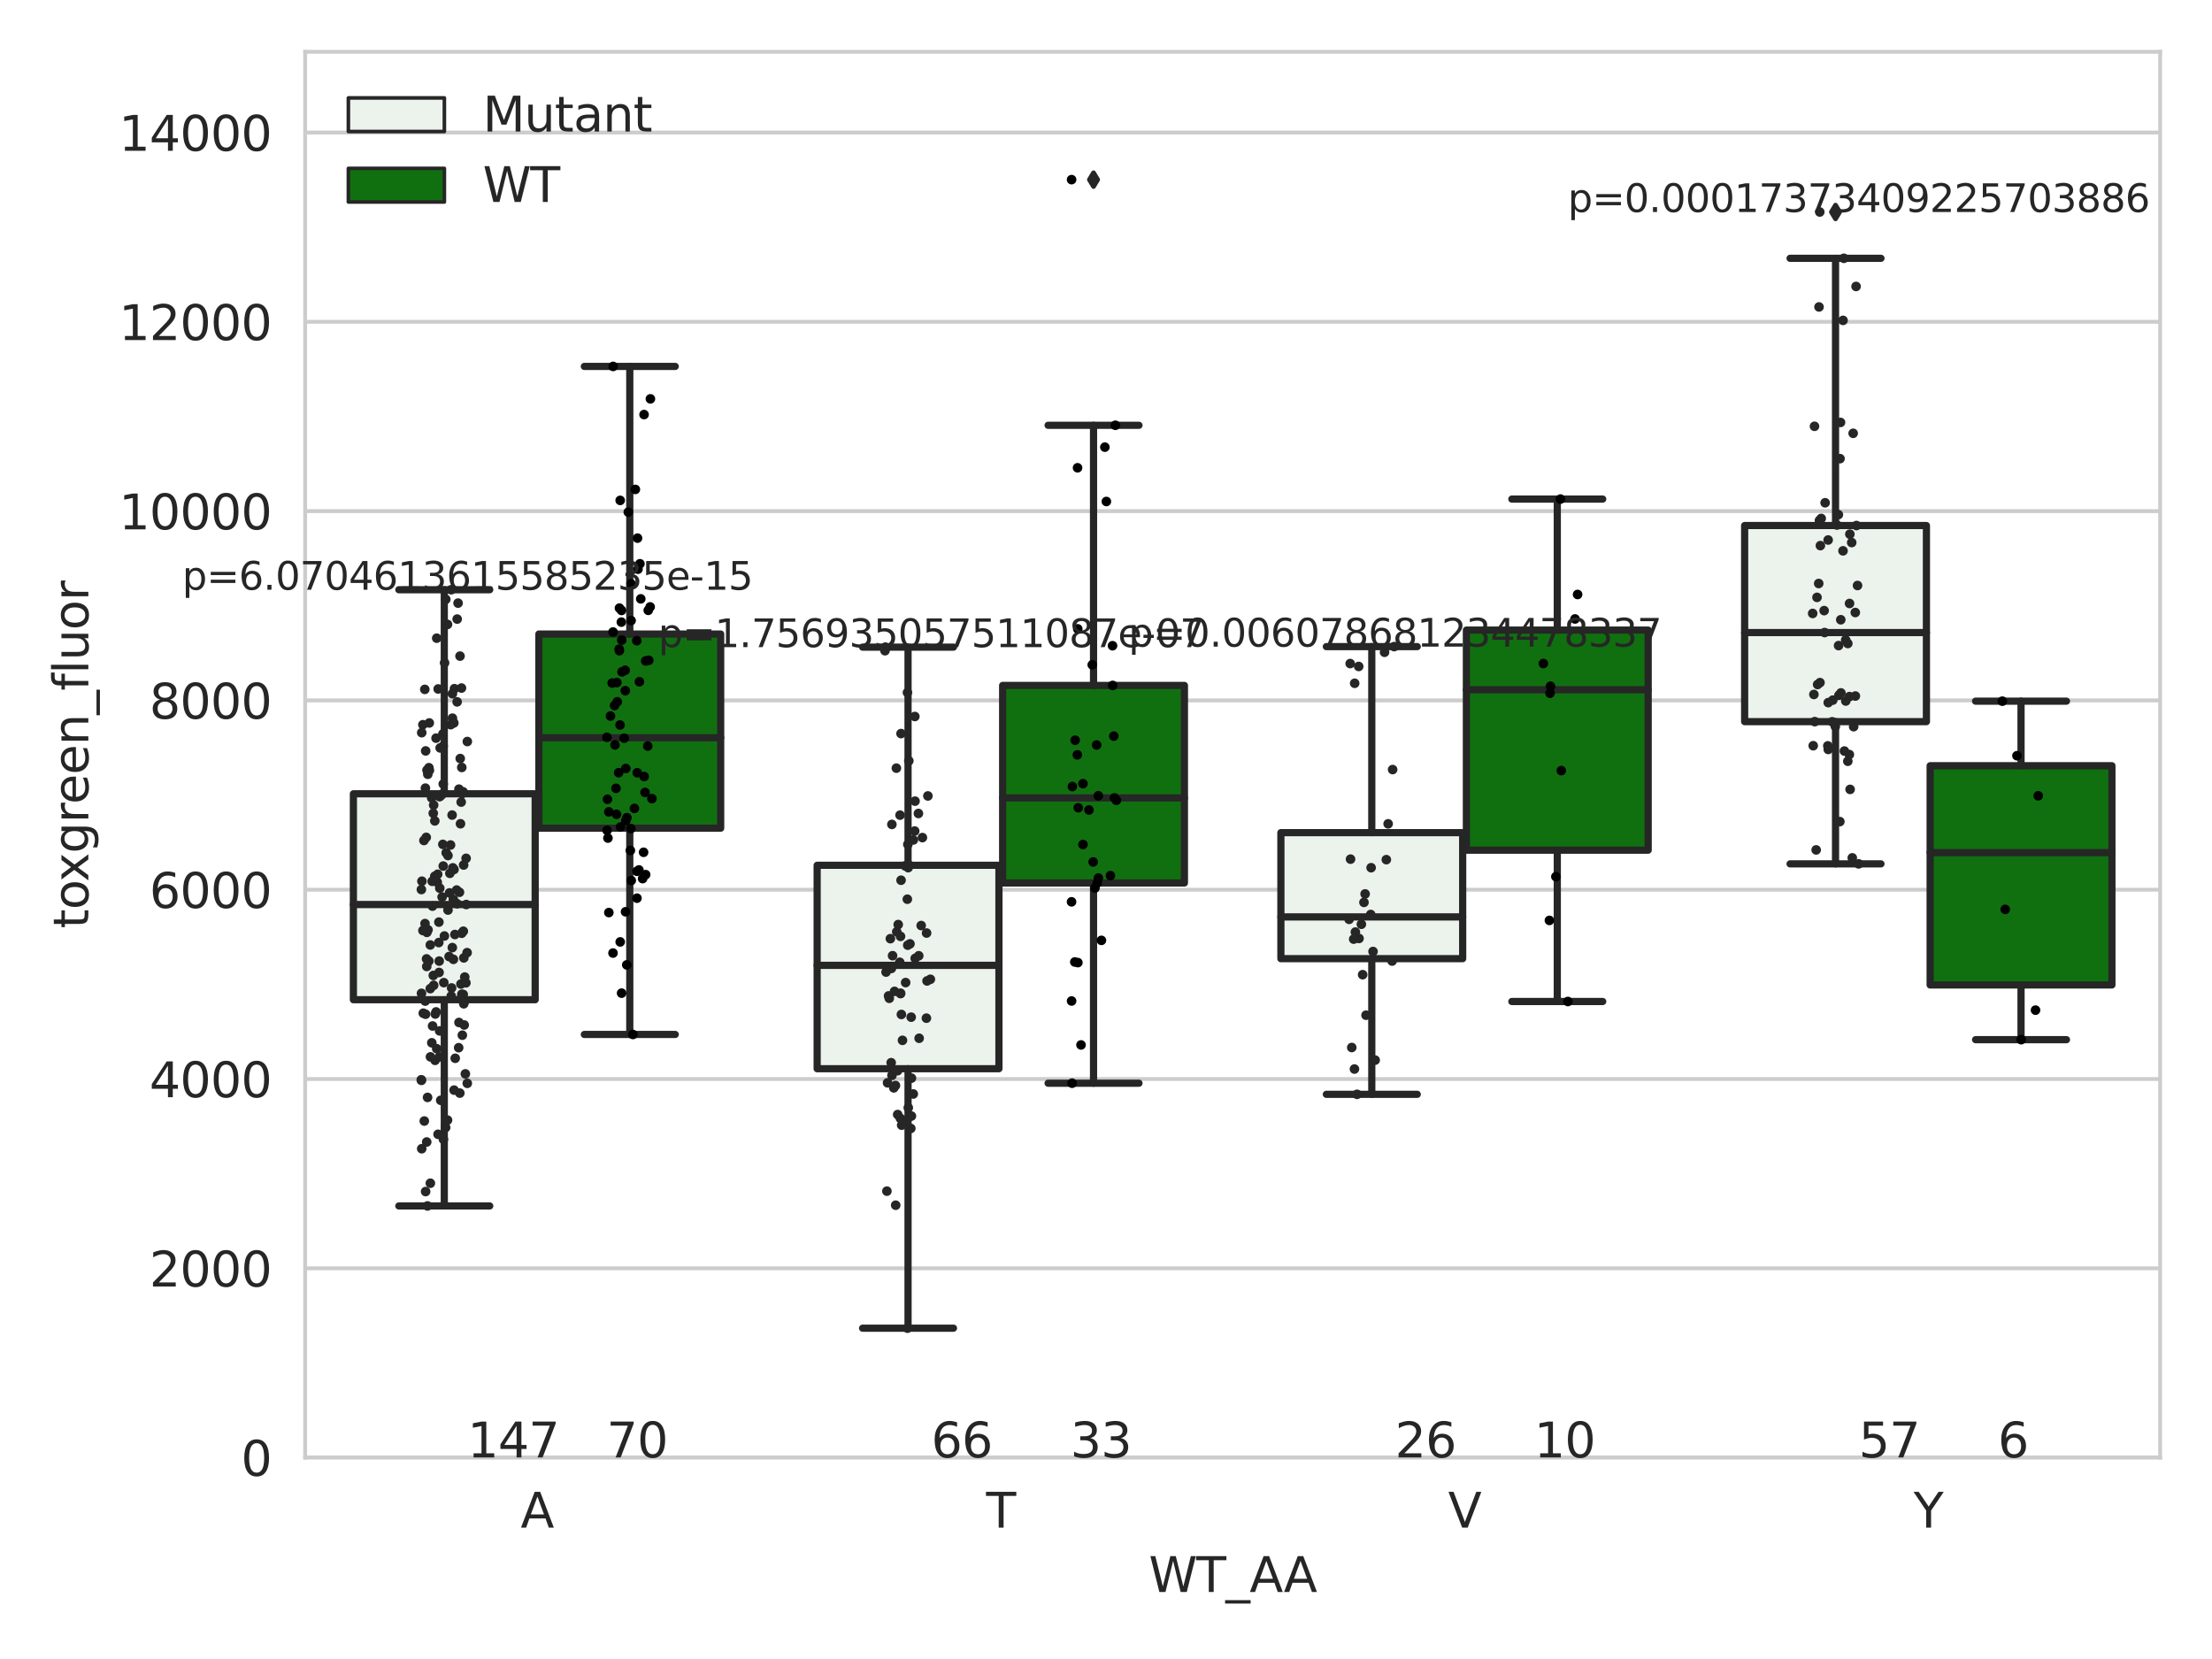 <?xml version="1.0" encoding="utf-8" standalone="no"?>
<!DOCTYPE svg PUBLIC "-//W3C//DTD SVG 1.1//EN"
  "http://www.w3.org/Graphics/SVG/1.1/DTD/svg11.dtd">
<svg xmlns:xlink="http://www.w3.org/1999/xlink" width="460.8pt" height="345.6pt" viewBox="0 0 460.8 345.6" xmlns="http://www.w3.org/2000/svg" version="1.1">
 <defs>
  <style type="text/css">*{stroke-linejoin: round; stroke-linecap: butt}</style>
 </defs>
 <g id="figure_1">
  <g id="patch_1">
   <path d="M 0 345.6 
L 460.8 345.6 
L 460.8 0 
L 0 0 
z
" style="fill: #ffffff"/>
  </g>
  <g id="axes_1">
   <g id="patch_2">
    <path d="M 63.571 303.64 
L 450 303.64 
L 450 10.8 
L 63.571 10.8 
z
" style="fill: #ffffff"/>
   </g>
   <g id="matplotlib.axis_1">
    <g id="xtick_1">
     <g id="text_1">
      <!-- A -->
      <g style="fill: #262626" transform="translate(108.455 318.238)scale(0.1 -0.1)">
       <defs>
        <path id="DejaVuSans-41" d="M 2188 4044 
L 1331 1722 
L 3047 1722 
L 2188 4044 
z
M 1831 4666 
L 2547 4666 
L 4325 0 
L 3669 0 
L 3244 1197 
L 1141 1197 
L 716 0 
L 50 0 
L 1831 4666 
z
" transform="scale(0.016)"/>
       </defs>
       <use xlink:href="#DejaVuSans-41"/>
      </g>
     </g>
    </g>
    <g id="xtick_2">
     <g id="text_2">
      <!-- T -->
      <g style="fill: #262626" transform="translate(205.428 318.238)scale(0.1 -0.1)">
       <defs>
        <path id="DejaVuSans-54" d="M -19 4666 
L 3928 4666 
L 3928 4134 
L 2272 4134 
L 2272 0 
L 1638 0 
L 1638 4134 
L -19 4134 
L -19 4666 
z
" transform="scale(0.016)"/>
       </defs>
       <use xlink:href="#DejaVuSans-54"/>
      </g>
     </g>
    </g>
    <g id="xtick_3">
     <g id="text_3">
      <!-- V -->
      <g style="fill: #262626" transform="translate(301.669 318.238)scale(0.1 -0.1)">
       <defs>
        <path id="DejaVuSans-56" d="M 1831 0 
L 50 4666 
L 709 4666 
L 2188 738 
L 3669 4666 
L 4325 4666 
L 2547 0 
L 1831 0 
z
" transform="scale(0.016)"/>
       </defs>
       <use xlink:href="#DejaVuSans-56"/>
      </g>
     </g>
    </g>
    <g id="xtick_4">
     <g id="text_4">
      <!-- Y -->
      <g style="fill: #262626" transform="translate(398.642 318.238)scale(0.1 -0.1)">
       <defs>
        <path id="DejaVuSans-59" d="M -13 4666 
L 666 4666 
L 1959 2747 
L 3244 4666 
L 3922 4666 
L 2272 2222 
L 2272 0 
L 1638 0 
L 1638 2222 
L -13 4666 
z
" transform="scale(0.016)"/>
       </defs>
       <use xlink:href="#DejaVuSans-59"/>
      </g>
     </g>
    </g>
    <g id="text_5">
     <!-- WT_AA -->
     <g style="fill: #262626" transform="translate(239.31 331.638)scale(0.1 -0.1)">
      <defs>
       <path id="DejaVuSans-57" d="M 213 4666 
L 850 4666 
L 1831 722 
L 2809 4666 
L 3519 4666 
L 4500 722 
L 5478 4666 
L 6119 4666 
L 4947 0 
L 4153 0 
L 3169 4050 
L 2175 0 
L 1381 0 
L 213 4666 
z
" transform="scale(0.016)"/>
       <path id="DejaVuSans-5f" d="M 3263 -1063 
L 3263 -1509 
L -63 -1509 
L -63 -1063 
L 3263 -1063 
z
" transform="scale(0.016)"/>
      </defs>
      <use xlink:href="#DejaVuSans-57"/>
      <use xlink:href="#DejaVuSans-54" x="98.877"/>
      <use xlink:href="#DejaVuSans-5f" x="159.961"/>
      <use xlink:href="#DejaVuSans-41" x="209.961"/>
      <use xlink:href="#DejaVuSans-41" x="281.119"/>
     </g>
    </g>
   </g>
   <g id="matplotlib.axis_2">
    <g id="ytick_1">
     <g id="line2d_1">
      <path d="M 63.571 303.64 
L 450 303.64 
" clip-path="url(#pc893bac743)" style="fill: none; stroke: #cccccc; stroke-width: 0.8; stroke-linecap: round"/>
     </g>
     <g id="text_6">
      <!-- 0 -->
      <g style="fill: #262626" transform="translate(50.209 307.439)scale(0.1 -0.1)">
       <defs>
        <path id="DejaVuSans-30" d="M 2034 4250 
Q 1547 4250 1301 3770 
Q 1056 3291 1056 2328 
Q 1056 1369 1301 889 
Q 1547 409 2034 409 
Q 2525 409 2770 889 
Q 3016 1369 3016 2328 
Q 3016 3291 2770 3770 
Q 2525 4250 2034 4250 
z
M 2034 4750 
Q 2819 4750 3233 4129 
Q 3647 3509 3647 2328 
Q 3647 1150 3233 529 
Q 2819 -91 2034 -91 
Q 1250 -91 836 529 
Q 422 1150 422 2328 
Q 422 3509 836 4129 
Q 1250 4750 2034 4750 
z
" transform="scale(0.016)"/>
       </defs>
       <use xlink:href="#DejaVuSans-30"/>
      </g>
     </g>
    </g>
    <g id="ytick_2">
     <g id="line2d_2">
      <path d="M 63.571 264.207 
L 450 264.207 
" clip-path="url(#pc893bac743)" style="fill: none; stroke: #cccccc; stroke-width: 0.8; stroke-linecap: round"/>
     </g>
     <g id="text_7">
      <!-- 2000 -->
      <g style="fill: #262626" transform="translate(31.121 268.006)scale(0.1 -0.1)">
       <defs>
        <path id="DejaVuSans-32" d="M 1228 531 
L 3431 531 
L 3431 0 
L 469 0 
L 469 531 
Q 828 903 1448 1529 
Q 2069 2156 2228 2338 
Q 2531 2678 2651 2914 
Q 2772 3150 2772 3378 
Q 2772 3750 2511 3984 
Q 2250 4219 1831 4219 
Q 1534 4219 1204 4116 
Q 875 4013 500 3803 
L 500 4441 
Q 881 4594 1212 4672 
Q 1544 4750 1819 4750 
Q 2544 4750 2975 4387 
Q 3406 4025 3406 3419 
Q 3406 3131 3298 2873 
Q 3191 2616 2906 2266 
Q 2828 2175 2409 1742 
Q 1991 1309 1228 531 
z
" transform="scale(0.016)"/>
       </defs>
       <use xlink:href="#DejaVuSans-32"/>
       <use xlink:href="#DejaVuSans-30" x="63.623"/>
       <use xlink:href="#DejaVuSans-30" x="127.246"/>
       <use xlink:href="#DejaVuSans-30" x="190.869"/>
      </g>
     </g>
    </g>
    <g id="ytick_3">
     <g id="line2d_3">
      <path d="M 63.571 224.774 
L 450 224.774 
" clip-path="url(#pc893bac743)" style="fill: none; stroke: #cccccc; stroke-width: 0.8; stroke-linecap: round"/>
     </g>
     <g id="text_8">
      <!-- 4000 -->
      <g style="fill: #262626" transform="translate(31.121 228.573)scale(0.1 -0.1)">
       <defs>
        <path id="DejaVuSans-34" d="M 2419 4116 
L 825 1625 
L 2419 1625 
L 2419 4116 
z
M 2253 4666 
L 3047 4666 
L 3047 1625 
L 3713 1625 
L 3713 1100 
L 3047 1100 
L 3047 0 
L 2419 0 
L 2419 1100 
L 313 1100 
L 313 1709 
L 2253 4666 
z
" transform="scale(0.016)"/>
       </defs>
       <use xlink:href="#DejaVuSans-34"/>
       <use xlink:href="#DejaVuSans-30" x="63.623"/>
       <use xlink:href="#DejaVuSans-30" x="127.246"/>
       <use xlink:href="#DejaVuSans-30" x="190.869"/>
      </g>
     </g>
    </g>
    <g id="ytick_4">
     <g id="line2d_4">
      <path d="M 63.571 185.341 
L 450 185.341 
" clip-path="url(#pc893bac743)" style="fill: none; stroke: #cccccc; stroke-width: 0.8; stroke-linecap: round"/>
     </g>
     <g id="text_9">
      <!-- 6000 -->
      <g style="fill: #262626" transform="translate(31.121 189.14)scale(0.1 -0.1)">
       <defs>
        <path id="DejaVuSans-36" d="M 2113 2584 
Q 1688 2584 1439 2293 
Q 1191 2003 1191 1497 
Q 1191 994 1439 701 
Q 1688 409 2113 409 
Q 2538 409 2786 701 
Q 3034 994 3034 1497 
Q 3034 2003 2786 2293 
Q 2538 2584 2113 2584 
z
M 3366 4563 
L 3366 3988 
Q 3128 4100 2886 4159 
Q 2644 4219 2406 4219 
Q 1781 4219 1451 3797 
Q 1122 3375 1075 2522 
Q 1259 2794 1537 2939 
Q 1816 3084 2150 3084 
Q 2853 3084 3261 2657 
Q 3669 2231 3669 1497 
Q 3669 778 3244 343 
Q 2819 -91 2113 -91 
Q 1303 -91 875 529 
Q 447 1150 447 2328 
Q 447 3434 972 4092 
Q 1497 4750 2381 4750 
Q 2619 4750 2861 4703 
Q 3103 4656 3366 4563 
z
" transform="scale(0.016)"/>
       </defs>
       <use xlink:href="#DejaVuSans-36"/>
       <use xlink:href="#DejaVuSans-30" x="63.623"/>
       <use xlink:href="#DejaVuSans-30" x="127.246"/>
       <use xlink:href="#DejaVuSans-30" x="190.869"/>
      </g>
     </g>
    </g>
    <g id="ytick_5">
     <g id="line2d_5">
      <path d="M 63.571 145.908 
L 450 145.908 
" clip-path="url(#pc893bac743)" style="fill: none; stroke: #cccccc; stroke-width: 0.8; stroke-linecap: round"/>
     </g>
     <g id="text_10">
      <!-- 8000 -->
      <g style="fill: #262626" transform="translate(31.121 149.707)scale(0.1 -0.1)">
       <defs>
        <path id="DejaVuSans-38" d="M 2034 2216 
Q 1584 2216 1326 1975 
Q 1069 1734 1069 1313 
Q 1069 891 1326 650 
Q 1584 409 2034 409 
Q 2484 409 2743 651 
Q 3003 894 3003 1313 
Q 3003 1734 2745 1975 
Q 2488 2216 2034 2216 
z
M 1403 2484 
Q 997 2584 770 2862 
Q 544 3141 544 3541 
Q 544 4100 942 4425 
Q 1341 4750 2034 4750 
Q 2731 4750 3128 4425 
Q 3525 4100 3525 3541 
Q 3525 3141 3298 2862 
Q 3072 2584 2669 2484 
Q 3125 2378 3379 2068 
Q 3634 1759 3634 1313 
Q 3634 634 3220 271 
Q 2806 -91 2034 -91 
Q 1263 -91 848 271 
Q 434 634 434 1313 
Q 434 1759 690 2068 
Q 947 2378 1403 2484 
z
M 1172 3481 
Q 1172 3119 1398 2916 
Q 1625 2713 2034 2713 
Q 2441 2713 2670 2916 
Q 2900 3119 2900 3481 
Q 2900 3844 2670 4047 
Q 2441 4250 2034 4250 
Q 1625 4250 1398 4047 
Q 1172 3844 1172 3481 
z
" transform="scale(0.016)"/>
       </defs>
       <use xlink:href="#DejaVuSans-38"/>
       <use xlink:href="#DejaVuSans-30" x="63.623"/>
       <use xlink:href="#DejaVuSans-30" x="127.246"/>
       <use xlink:href="#DejaVuSans-30" x="190.869"/>
      </g>
     </g>
    </g>
    <g id="ytick_6">
     <g id="line2d_6">
      <path d="M 63.571 106.475 
L 450 106.475 
" clip-path="url(#pc893bac743)" style="fill: none; stroke: #cccccc; stroke-width: 0.8; stroke-linecap: round"/>
     </g>
     <g id="text_11">
      <!-- 10000 -->
      <g style="fill: #262626" transform="translate(24.759 110.274)scale(0.1 -0.1)">
       <defs>
        <path id="DejaVuSans-31" d="M 794 531 
L 1825 531 
L 1825 4091 
L 703 3866 
L 703 4441 
L 1819 4666 
L 2450 4666 
L 2450 531 
L 3481 531 
L 3481 0 
L 794 0 
L 794 531 
z
" transform="scale(0.016)"/>
       </defs>
       <use xlink:href="#DejaVuSans-31"/>
       <use xlink:href="#DejaVuSans-30" x="63.623"/>
       <use xlink:href="#DejaVuSans-30" x="127.246"/>
       <use xlink:href="#DejaVuSans-30" x="190.869"/>
       <use xlink:href="#DejaVuSans-30" x="254.492"/>
      </g>
     </g>
    </g>
    <g id="ytick_7">
     <g id="line2d_7">
      <path d="M 63.571 67.042 
L 450 67.042 
" clip-path="url(#pc893bac743)" style="fill: none; stroke: #cccccc; stroke-width: 0.8; stroke-linecap: round"/>
     </g>
     <g id="text_12">
      <!-- 12000 -->
      <g style="fill: #262626" transform="translate(24.759 70.841)scale(0.1 -0.1)">
       <use xlink:href="#DejaVuSans-31"/>
       <use xlink:href="#DejaVuSans-32" x="63.623"/>
       <use xlink:href="#DejaVuSans-30" x="127.246"/>
       <use xlink:href="#DejaVuSans-30" x="190.869"/>
       <use xlink:href="#DejaVuSans-30" x="254.492"/>
      </g>
     </g>
    </g>
    <g id="ytick_8">
     <g id="line2d_8">
      <path d="M 63.571 27.609 
L 450 27.609 
" clip-path="url(#pc893bac743)" style="fill: none; stroke: #cccccc; stroke-width: 0.8; stroke-linecap: round"/>
     </g>
     <g id="text_13">
      <!-- 14000 -->
      <g style="fill: #262626" transform="translate(24.759 31.408)scale(0.1 -0.1)">
       <use xlink:href="#DejaVuSans-31"/>
       <use xlink:href="#DejaVuSans-34" x="63.623"/>
       <use xlink:href="#DejaVuSans-30" x="127.246"/>
       <use xlink:href="#DejaVuSans-30" x="190.869"/>
       <use xlink:href="#DejaVuSans-30" x="254.492"/>
      </g>
     </g>
    </g>
    <g id="text_14">
     <!-- toxgreen_fluor -->
     <g style="fill: #262626" transform="translate(18.401 193.415)rotate(-90)scale(0.1 -0.1)">
      <defs>
       <path id="DejaVuSans-74" d="M 1172 4494 
L 1172 3500 
L 2356 3500 
L 2356 3053 
L 1172 3053 
L 1172 1153 
Q 1172 725 1289 603 
Q 1406 481 1766 481 
L 2356 481 
L 2356 0 
L 1766 0 
Q 1100 0 847 248 
Q 594 497 594 1153 
L 594 3053 
L 172 3053 
L 172 3500 
L 594 3500 
L 594 4494 
L 1172 4494 
z
" transform="scale(0.016)"/>
       <path id="DejaVuSans-6f" d="M 1959 3097 
Q 1497 3097 1228 2736 
Q 959 2375 959 1747 
Q 959 1119 1226 758 
Q 1494 397 1959 397 
Q 2419 397 2687 759 
Q 2956 1122 2956 1747 
Q 2956 2369 2687 2733 
Q 2419 3097 1959 3097 
z
M 1959 3584 
Q 2709 3584 3137 3096 
Q 3566 2609 3566 1747 
Q 3566 888 3137 398 
Q 2709 -91 1959 -91 
Q 1206 -91 779 398 
Q 353 888 353 1747 
Q 353 2609 779 3096 
Q 1206 3584 1959 3584 
z
" transform="scale(0.016)"/>
       <path id="DejaVuSans-78" d="M 3513 3500 
L 2247 1797 
L 3578 0 
L 2900 0 
L 1881 1375 
L 863 0 
L 184 0 
L 1544 1831 
L 300 3500 
L 978 3500 
L 1906 2253 
L 2834 3500 
L 3513 3500 
z
" transform="scale(0.016)"/>
       <path id="DejaVuSans-67" d="M 2906 1791 
Q 2906 2416 2648 2759 
Q 2391 3103 1925 3103 
Q 1463 3103 1205 2759 
Q 947 2416 947 1791 
Q 947 1169 1205 825 
Q 1463 481 1925 481 
Q 2391 481 2648 825 
Q 2906 1169 2906 1791 
z
M 3481 434 
Q 3481 -459 3084 -895 
Q 2688 -1331 1869 -1331 
Q 1566 -1331 1297 -1286 
Q 1028 -1241 775 -1147 
L 775 -588 
Q 1028 -725 1275 -790 
Q 1522 -856 1778 -856 
Q 2344 -856 2625 -561 
Q 2906 -266 2906 331 
L 2906 616 
Q 2728 306 2450 153 
Q 2172 0 1784 0 
Q 1141 0 747 490 
Q 353 981 353 1791 
Q 353 2603 747 3093 
Q 1141 3584 1784 3584 
Q 2172 3584 2450 3431 
Q 2728 3278 2906 2969 
L 2906 3500 
L 3481 3500 
L 3481 434 
z
" transform="scale(0.016)"/>
       <path id="DejaVuSans-72" d="M 2631 2963 
Q 2534 3019 2420 3045 
Q 2306 3072 2169 3072 
Q 1681 3072 1420 2755 
Q 1159 2438 1159 1844 
L 1159 0 
L 581 0 
L 581 3500 
L 1159 3500 
L 1159 2956 
Q 1341 3275 1631 3429 
Q 1922 3584 2338 3584 
Q 2397 3584 2469 3576 
Q 2541 3569 2628 3553 
L 2631 2963 
z
" transform="scale(0.016)"/>
       <path id="DejaVuSans-65" d="M 3597 1894 
L 3597 1613 
L 953 1613 
Q 991 1019 1311 708 
Q 1631 397 2203 397 
Q 2534 397 2845 478 
Q 3156 559 3463 722 
L 3463 178 
Q 3153 47 2828 -22 
Q 2503 -91 2169 -91 
Q 1331 -91 842 396 
Q 353 884 353 1716 
Q 353 2575 817 3079 
Q 1281 3584 2069 3584 
Q 2775 3584 3186 3129 
Q 3597 2675 3597 1894 
z
M 3022 2063 
Q 3016 2534 2758 2815 
Q 2500 3097 2075 3097 
Q 1594 3097 1305 2825 
Q 1016 2553 972 2059 
L 3022 2063 
z
" transform="scale(0.016)"/>
       <path id="DejaVuSans-6e" d="M 3513 2113 
L 3513 0 
L 2938 0 
L 2938 2094 
Q 2938 2591 2744 2837 
Q 2550 3084 2163 3084 
Q 1697 3084 1428 2787 
Q 1159 2491 1159 1978 
L 1159 0 
L 581 0 
L 581 3500 
L 1159 3500 
L 1159 2956 
Q 1366 3272 1645 3428 
Q 1925 3584 2291 3584 
Q 2894 3584 3203 3211 
Q 3513 2838 3513 2113 
z
" transform="scale(0.016)"/>
       <path id="DejaVuSans-66" d="M 2375 4863 
L 2375 4384 
L 1825 4384 
Q 1516 4384 1395 4259 
Q 1275 4134 1275 3809 
L 1275 3500 
L 2222 3500 
L 2222 3053 
L 1275 3053 
L 1275 0 
L 697 0 
L 697 3053 
L 147 3053 
L 147 3500 
L 697 3500 
L 697 3744 
Q 697 4328 969 4595 
Q 1241 4863 1831 4863 
L 2375 4863 
z
" transform="scale(0.016)"/>
       <path id="DejaVuSans-6c" d="M 603 4863 
L 1178 4863 
L 1178 0 
L 603 0 
L 603 4863 
z
" transform="scale(0.016)"/>
       <path id="DejaVuSans-75" d="M 544 1381 
L 544 3500 
L 1119 3500 
L 1119 1403 
Q 1119 906 1312 657 
Q 1506 409 1894 409 
Q 2359 409 2629 706 
Q 2900 1003 2900 1516 
L 2900 3500 
L 3475 3500 
L 3475 0 
L 2900 0 
L 2900 538 
Q 2691 219 2414 64 
Q 2138 -91 1772 -91 
Q 1169 -91 856 284 
Q 544 659 544 1381 
z
M 1991 3584 
L 1991 3584 
z
" transform="scale(0.016)"/>
      </defs>
      <use xlink:href="#DejaVuSans-74"/>
      <use xlink:href="#DejaVuSans-6f" x="39.209"/>
      <use xlink:href="#DejaVuSans-78" x="97.266"/>
      <use xlink:href="#DejaVuSans-67" x="156.445"/>
      <use xlink:href="#DejaVuSans-72" x="219.922"/>
      <use xlink:href="#DejaVuSans-65" x="258.785"/>
      <use xlink:href="#DejaVuSans-65" x="320.309"/>
      <use xlink:href="#DejaVuSans-6e" x="381.832"/>
      <use xlink:href="#DejaVuSans-5f" x="445.211"/>
      <use xlink:href="#DejaVuSans-66" x="495.211"/>
      <use xlink:href="#DejaVuSans-6c" x="530.416"/>
      <use xlink:href="#DejaVuSans-75" x="558.199"/>
      <use xlink:href="#DejaVuSans-6f" x="621.578"/>
      <use xlink:href="#DejaVuSans-72" x="682.76"/>
     </g>
    </g>
   </g>
   <g id="patch_3">
    <path d="M 73.618 208.261 
L 111.488 208.261 
L 111.488 165.363 
L 73.618 165.363 
L 73.618 208.261 
z
" clip-path="url(#pc893bac743)" style="fill: #ecf2ec; stroke: #262626; stroke-width: 1.5; stroke-linejoin: miter"/>
   </g>
   <g id="patch_4">
    <path d="M 112.261 172.525 
L 150.131 172.525 
L 150.131 132.08 
L 112.261 132.08 
L 112.261 172.525 
z
" clip-path="url(#pc893bac743)" style="fill: #107010; stroke: #262626; stroke-width: 1.5; stroke-linejoin: miter"/>
   </g>
   <g id="patch_5">
    <path d="M 170.226 222.634 
L 208.096 222.634 
L 208.096 180.257 
L 170.226 180.257 
L 170.226 222.634 
z
" clip-path="url(#pc893bac743)" style="fill: #ecf2ec; stroke: #262626; stroke-width: 1.5; stroke-linejoin: miter"/>
   </g>
   <g id="patch_6">
    <path d="M 208.868 183.943 
L 246.738 183.943 
L 246.738 142.789 
L 208.868 142.789 
L 208.868 183.943 
z
" clip-path="url(#pc893bac743)" style="fill: #107010; stroke: #262626; stroke-width: 1.5; stroke-linejoin: miter"/>
   </g>
   <g id="patch_7">
    <path d="M 266.833 199.708 
L 304.703 199.708 
L 304.703 173.459 
L 266.833 173.459 
L 266.833 199.708 
z
" clip-path="url(#pc893bac743)" style="fill: #ecf2ec; stroke: #262626; stroke-width: 1.5; stroke-linejoin: miter"/>
   </g>
   <g id="patch_8">
    <path d="M 305.476 177.103 
L 343.346 177.103 
L 343.346 131.261 
L 305.476 131.261 
L 305.476 177.103 
z
" clip-path="url(#pc893bac743)" style="fill: #107010; stroke: #262626; stroke-width: 1.5; stroke-linejoin: miter"/>
   </g>
   <g id="patch_9">
    <path d="M 363.44 150.33 
L 401.31 150.33 
L 401.31 109.479 
L 363.44 109.479 
L 363.44 150.33 
z
" clip-path="url(#pc893bac743)" style="fill: #ecf2ec; stroke: #262626; stroke-width: 1.5; stroke-linejoin: miter"/>
   </g>
   <g id="patch_10">
    <path d="M 402.083 205.185 
L 439.953 205.185 
L 439.953 159.517 
L 402.083 159.517 
L 402.083 205.185 
z
" clip-path="url(#pc893bac743)" style="fill: #107010; stroke: #262626; stroke-width: 1.5; stroke-linejoin: miter"/>
   </g>
   <g id="patch_11">
    <path d="M 111.875 303.64 
L 111.875 303.64 
L 111.875 303.64 
L 111.875 303.64 
z
" clip-path="url(#pc893bac743)" style="fill: #ecf2ec; stroke: #262626; stroke-width: 0.75; stroke-linejoin: miter"/>
   </g>
   <g id="patch_12">
    <path d="M 111.875 303.64 
L 111.875 303.64 
L 111.875 303.64 
L 111.875 303.64 
z
" clip-path="url(#pc893bac743)" style="fill: #107010; stroke: #262626; stroke-width: 0.75; stroke-linejoin: miter"/>
   </g>
   <g id="PathCollection_1"/>
   <g id="PathCollection_2"/>
   <g id="line2d_9">
    <path d="M 92.553 208.261 
L 92.553 251.221 
" clip-path="url(#pc893bac743)" style="fill: none; stroke: #262626; stroke-width: 1.5; stroke-linecap: round"/>
   </g>
   <g id="line2d_10">
    <path d="M 92.553 165.363 
L 92.553 122.85 
" clip-path="url(#pc893bac743)" style="fill: none; stroke: #262626; stroke-width: 1.5; stroke-linecap: round"/>
   </g>
   <g id="line2d_11">
    <path d="M 83.086 251.221 
L 102.021 251.221 
" clip-path="url(#pc893bac743)" style="fill: none; stroke: #262626; stroke-width: 1.5; stroke-linecap: round"/>
   </g>
   <g id="line2d_12">
    <path d="M 83.086 122.85 
L 102.021 122.85 
" clip-path="url(#pc893bac743)" style="fill: none; stroke: #262626; stroke-width: 1.5; stroke-linecap: round"/>
   </g>
   <g id="line2d_13"/>
   <g id="line2d_14">
    <path d="M 131.196 172.525 
L 131.196 215.497 
" clip-path="url(#pc893bac743)" style="fill: none; stroke: #262626; stroke-width: 1.5; stroke-linecap: round"/>
   </g>
   <g id="line2d_15">
    <path d="M 131.196 132.08 
L 131.196 76.331 
" clip-path="url(#pc893bac743)" style="fill: none; stroke: #262626; stroke-width: 1.5; stroke-linecap: round"/>
   </g>
   <g id="line2d_16">
    <path d="M 121.729 215.497 
L 140.664 215.497 
" clip-path="url(#pc893bac743)" style="fill: none; stroke: #262626; stroke-width: 1.5; stroke-linecap: round"/>
   </g>
   <g id="line2d_17">
    <path d="M 121.729 76.331 
L 140.664 76.331 
" clip-path="url(#pc893bac743)" style="fill: none; stroke: #262626; stroke-width: 1.5; stroke-linecap: round"/>
   </g>
   <g id="line2d_18"/>
   <g id="line2d_19">
    <path d="M 189.161 222.634 
L 189.161 276.684 
" clip-path="url(#pc893bac743)" style="fill: none; stroke: #262626; stroke-width: 1.5; stroke-linecap: round"/>
   </g>
   <g id="line2d_20">
    <path d="M 189.161 180.257 
L 189.161 134.807 
" clip-path="url(#pc893bac743)" style="fill: none; stroke: #262626; stroke-width: 1.5; stroke-linecap: round"/>
   </g>
   <g id="line2d_21">
    <path d="M 179.693 276.684 
L 198.628 276.684 
" clip-path="url(#pc893bac743)" style="fill: none; stroke: #262626; stroke-width: 1.5; stroke-linecap: round"/>
   </g>
   <g id="line2d_22">
    <path d="M 179.693 134.807 
L 198.628 134.807 
" clip-path="url(#pc893bac743)" style="fill: none; stroke: #262626; stroke-width: 1.5; stroke-linecap: round"/>
   </g>
   <g id="line2d_23"/>
   <g id="line2d_24">
    <path d="M 227.803 183.943 
L 227.803 225.652 
" clip-path="url(#pc893bac743)" style="fill: none; stroke: #262626; stroke-width: 1.5; stroke-linecap: round"/>
   </g>
   <g id="line2d_25">
    <path d="M 227.803 142.789 
L 227.803 88.597 
" clip-path="url(#pc893bac743)" style="fill: none; stroke: #262626; stroke-width: 1.5; stroke-linecap: round"/>
   </g>
   <g id="line2d_26">
    <path d="M 218.336 225.652 
L 237.271 225.652 
" clip-path="url(#pc893bac743)" style="fill: none; stroke: #262626; stroke-width: 1.5; stroke-linecap: round"/>
   </g>
   <g id="line2d_27">
    <path d="M 218.336 88.597 
L 237.271 88.597 
" clip-path="url(#pc893bac743)" style="fill: none; stroke: #262626; stroke-width: 1.5; stroke-linecap: round"/>
   </g>
   <g id="line2d_28">
    <defs>
     <path id="m78d4895c3d" d="M -0 1.414 
L 0.849 0 
L 0 -1.414 
L -0.849 -0 
z
" style="stroke: #262626; stroke-linejoin: miter"/>
    </defs>
    <g clip-path="url(#pc893bac743)">
     <use xlink:href="#m78d4895c3d" x="227.803" y="37.422" style="fill: #262626; stroke: #262626; stroke-linejoin: miter"/>
    </g>
   </g>
   <g id="line2d_29">
    <path d="M 285.768 199.708 
L 285.768 227.968 
" clip-path="url(#pc893bac743)" style="fill: none; stroke: #262626; stroke-width: 1.5; stroke-linecap: round"/>
   </g>
   <g id="line2d_30">
    <path d="M 285.768 173.459 
L 285.768 134.701 
" clip-path="url(#pc893bac743)" style="fill: none; stroke: #262626; stroke-width: 1.5; stroke-linecap: round"/>
   </g>
   <g id="line2d_31">
    <path d="M 276.3 227.968 
L 295.235 227.968 
" clip-path="url(#pc893bac743)" style="fill: none; stroke: #262626; stroke-width: 1.5; stroke-linecap: round"/>
   </g>
   <g id="line2d_32">
    <path d="M 276.3 134.701 
L 295.235 134.701 
" clip-path="url(#pc893bac743)" style="fill: none; stroke: #262626; stroke-width: 1.5; stroke-linecap: round"/>
   </g>
   <g id="line2d_33"/>
   <g id="line2d_34">
    <path d="M 324.411 177.103 
L 324.411 208.632 
" clip-path="url(#pc893bac743)" style="fill: none; stroke: #262626; stroke-width: 1.5; stroke-linecap: round"/>
   </g>
   <g id="line2d_35">
    <path d="M 324.411 131.261 
L 324.411 103.966 
" clip-path="url(#pc893bac743)" style="fill: none; stroke: #262626; stroke-width: 1.5; stroke-linecap: round"/>
   </g>
   <g id="line2d_36">
    <path d="M 314.943 208.632 
L 333.878 208.632 
" clip-path="url(#pc893bac743)" style="fill: none; stroke: #262626; stroke-width: 1.5; stroke-linecap: round"/>
   </g>
   <g id="line2d_37">
    <path d="M 314.943 103.966 
L 333.878 103.966 
" clip-path="url(#pc893bac743)" style="fill: none; stroke: #262626; stroke-width: 1.5; stroke-linecap: round"/>
   </g>
   <g id="line2d_38"/>
   <g id="line2d_39">
    <path d="M 382.375 150.33 
L 382.375 179.96 
" clip-path="url(#pc893bac743)" style="fill: none; stroke: #262626; stroke-width: 1.5; stroke-linecap: round"/>
   </g>
   <g id="line2d_40">
    <path d="M 382.375 109.479 
L 382.375 53.81 
" clip-path="url(#pc893bac743)" style="fill: none; stroke: #262626; stroke-width: 1.5; stroke-linecap: round"/>
   </g>
   <g id="line2d_41">
    <path d="M 372.907 179.96 
L 391.842 179.96 
" clip-path="url(#pc893bac743)" style="fill: none; stroke: #262626; stroke-width: 1.5; stroke-linecap: round"/>
   </g>
   <g id="line2d_42">
    <path d="M 372.907 53.81 
L 391.842 53.81 
" clip-path="url(#pc893bac743)" style="fill: none; stroke: #262626; stroke-width: 1.5; stroke-linecap: round"/>
   </g>
   <g id="line2d_43">
    <g clip-path="url(#pc893bac743)">
     <use xlink:href="#m78d4895c3d" x="382.375" y="44.161" style="fill: #262626; stroke: #262626; stroke-linejoin: miter"/>
    </g>
   </g>
   <g id="line2d_44">
    <path d="M 421.018 205.185 
L 421.018 216.582 
" clip-path="url(#pc893bac743)" style="fill: none; stroke: #262626; stroke-width: 1.5; stroke-linecap: round"/>
   </g>
   <g id="line2d_45">
    <path d="M 421.018 159.517 
L 421.018 146.066 
" clip-path="url(#pc893bac743)" style="fill: none; stroke: #262626; stroke-width: 1.5; stroke-linecap: round"/>
   </g>
   <g id="line2d_46">
    <path d="M 411.55 216.582 
L 430.485 216.582 
" clip-path="url(#pc893bac743)" style="fill: none; stroke: #262626; stroke-width: 1.5; stroke-linecap: round"/>
   </g>
   <g id="line2d_47">
    <path d="M 411.55 146.066 
L 430.485 146.066 
" clip-path="url(#pc893bac743)" style="fill: none; stroke: #262626; stroke-width: 1.5; stroke-linecap: round"/>
   </g>
   <g id="line2d_48"/>
   <g id="line2d_49">
    <path d="M 73.618 188.43 
L 111.488 188.43 
" clip-path="url(#pc893bac743)" style="fill: none; stroke: #262626; stroke-width: 1.5; stroke-linecap: round"/>
   </g>
   <g id="line2d_50">
    <path d="M 112.261 153.69 
L 150.131 153.69 
" clip-path="url(#pc893bac743)" style="fill: none; stroke: #262626; stroke-width: 1.5; stroke-linecap: round"/>
   </g>
   <g id="line2d_51">
    <path d="M 170.226 201.099 
L 208.096 201.099 
" clip-path="url(#pc893bac743)" style="fill: none; stroke: #262626; stroke-width: 1.5; stroke-linecap: round"/>
   </g>
   <g id="line2d_52">
    <path d="M 208.868 166.219 
L 246.738 166.219 
" clip-path="url(#pc893bac743)" style="fill: none; stroke: #262626; stroke-width: 1.5; stroke-linecap: round"/>
   </g>
   <g id="line2d_53">
    <path d="M 266.833 191.011 
L 304.703 191.011 
" clip-path="url(#pc893bac743)" style="fill: none; stroke: #262626; stroke-width: 1.5; stroke-linecap: round"/>
   </g>
   <g id="line2d_54">
    <path d="M 305.476 143.686 
L 343.346 143.686 
" clip-path="url(#pc893bac743)" style="fill: none; stroke: #262626; stroke-width: 1.5; stroke-linecap: round"/>
   </g>
   <g id="line2d_55">
    <path d="M 363.44 131.772 
L 401.31 131.772 
" clip-path="url(#pc893bac743)" style="fill: none; stroke: #262626; stroke-width: 1.5; stroke-linecap: round"/>
   </g>
   <g id="line2d_56">
    <path d="M 402.083 177.611 
L 439.953 177.611 
" clip-path="url(#pc893bac743)" style="fill: none; stroke: #262626; stroke-width: 1.5; stroke-linecap: round"/>
   </g>
   <g id="patch_13">
    <path d="M 63.571 303.64 
L 63.571 10.8 
" style="fill: none; stroke: #cccccc; stroke-width: 0.8; stroke-linejoin: miter; stroke-linecap: square"/>
   </g>
   <g id="patch_14">
    <path d="M 450 303.64 
L 450 10.8 
" style="fill: none; stroke: #cccccc; stroke-width: 0.8; stroke-linejoin: miter; stroke-linecap: square"/>
   </g>
   <g id="patch_15">
    <path d="M 63.571 303.64 
L 450 303.64 
" style="fill: none; stroke: #cccccc; stroke-width: 0.8; stroke-linejoin: miter; stroke-linecap: square"/>
   </g>
   <g id="patch_16">
    <path d="M 63.571 10.8 
L 450 10.8 
" style="fill: none; stroke: #cccccc; stroke-width: 0.8; stroke-linejoin: miter; stroke-linecap: square"/>
   </g>
   <g id="PathCollection_3">
    <defs>
     <path id="C0_0_b1876d2249" d="M 0 1 
C 0.265 1 0.52 0.895 0.707 0.707 
C 0.895 0.52 1 0.265 1 -0 
C 1 -0.265 0.895 -0.52 0.707 -0.707 
C 0.52 -0.895 0.265 -1 0 -1 
C -0.265 -1 -0.52 -0.895 -0.707 -0.707 
C -0.895 -0.52 -1 -0.265 -1 0 
C -1 0.265 -0.895 0.52 -0.707 0.707 
C -0.52 0.895 -0.265 1 0 1 
z
"/>
    </defs>
    <g clip-path="url(#pc893bac743)">
     <use xlink:href="#C0_0_b1876d2249" x="96.474" y="164.948" style="fill: #262626"/>
    </g>
    <g clip-path="url(#pc893bac743)">
     <use xlink:href="#C0_0_b1876d2249" x="94.078" y="205.808" style="fill: #262626"/>
    </g>
    <g clip-path="url(#pc893bac743)">
     <use xlink:href="#C0_0_b1876d2249" x="89.671" y="220.161" style="fill: #262626"/>
    </g>
    <g clip-path="url(#pc893bac743)">
     <use xlink:href="#C0_0_b1876d2249" x="92.38" y="237.352" style="fill: #262626"/>
    </g>
    <g clip-path="url(#pc893bac743)">
     <use xlink:href="#C0_0_b1876d2249" x="91.258" y="236.294" style="fill: #262626"/>
    </g>
    <g clip-path="url(#pc893bac743)">
     <use xlink:href="#C0_0_b1876d2249" x="88.619" y="164.185" style="fill: #262626"/>
    </g>
    <g clip-path="url(#pc893bac743)">
     <use xlink:href="#C0_0_b1876d2249" x="96.943" y="223.707" style="fill: #262626"/>
    </g>
    <g clip-path="url(#pc893bac743)">
     <use xlink:href="#C0_0_b1876d2249" x="96.2" y="159.874" style="fill: #262626"/>
    </g>
    <g clip-path="url(#pc893bac743)">
     <use xlink:href="#C0_0_b1876d2249" x="91.841" y="165.725" style="fill: #262626"/>
    </g>
    <g clip-path="url(#pc893bac743)">
     <use xlink:href="#C0_0_b1876d2249" x="94.25" y="149.607" style="fill: #262626"/>
    </g>
    <g clip-path="url(#pc893bac743)">
     <use xlink:href="#C0_0_b1876d2249" x="95.618" y="213" style="fill: #262626"/>
    </g>
    <g clip-path="url(#pc893bac743)">
     <use xlink:href="#C0_0_b1876d2249" x="92.453" y="204.701" style="fill: #262626"/>
    </g>
    <g clip-path="url(#pc893bac743)">
     <use xlink:href="#C0_0_b1876d2249" x="91.469" y="202.584" style="fill: #262626"/>
    </g>
    <g clip-path="url(#pc893bac743)">
     <use xlink:href="#C0_0_b1876d2249" x="91.278" y="143.52" style="fill: #262626"/>
    </g>
    <g clip-path="url(#pc893bac743)">
     <use xlink:href="#C0_0_b1876d2249" x="88.096" y="150.972" style="fill: #262626"/>
    </g>
    <g clip-path="url(#pc893bac743)">
     <use xlink:href="#C0_0_b1876d2249" x="90.34" y="205.264" style="fill: #262626"/>
    </g>
    <g clip-path="url(#pc893bac743)">
     <use xlink:href="#C0_0_b1876d2249" x="92.577" y="194.987" style="fill: #262626"/>
    </g>
    <g clip-path="url(#pc893bac743)">
     <use xlink:href="#C0_0_b1876d2249" x="96.611" y="209.107" style="fill: #262626"/>
    </g>
    <g clip-path="url(#pc893bac743)">
     <use xlink:href="#C0_0_b1876d2249" x="89.35" y="159.929" style="fill: #262626"/>
    </g>
    <g clip-path="url(#pc893bac743)">
     <use xlink:href="#C0_0_b1876d2249" x="90.035" y="183.594" style="fill: #262626"/>
    </g>
    <g clip-path="url(#pc893bac743)">
     <use xlink:href="#C0_0_b1876d2249" x="89.428" y="150.605" style="fill: #262626"/>
    </g>
    <g clip-path="url(#pc893bac743)">
     <use xlink:href="#C0_0_b1876d2249" x="96.074" y="167.09" style="fill: #262626"/>
    </g>
    <g clip-path="url(#pc893bac743)">
     <use xlink:href="#C0_0_b1876d2249" x="95.716" y="185.876" style="fill: #262626"/>
    </g>
    <g clip-path="url(#pc893bac743)">
     <use xlink:href="#C0_0_b1876d2249" x="91.494" y="200.21" style="fill: #262626"/>
    </g>
    <g clip-path="url(#pc893bac743)">
     <use xlink:href="#C0_0_b1876d2249" x="96.207" y="207.116" style="fill: #262626"/>
    </g>
    <g clip-path="url(#pc893bac743)">
     <use xlink:href="#C0_0_b1876d2249" x="90.638" y="220.889" style="fill: #262626"/>
    </g>
    <g clip-path="url(#pc893bac743)">
     <use xlink:href="#C0_0_b1876d2249" x="96.5" y="207.169" style="fill: #262626"/>
    </g>
    <g clip-path="url(#pc893bac743)">
     <use xlink:href="#C0_0_b1876d2249" x="88.892" y="237.901" style="fill: #262626"/>
    </g>
    <g clip-path="url(#pc893bac743)">
     <use xlink:href="#C0_0_b1876d2249" x="88.675" y="156.429" style="fill: #262626"/>
    </g>
    <g clip-path="url(#pc893bac743)">
     <use xlink:href="#C0_0_b1876d2249" x="90.979" y="132.944" style="fill: #262626"/>
    </g>
    <g clip-path="url(#pc893bac743)">
     <use xlink:href="#C0_0_b1876d2249" x="95.238" y="128.964" style="fill: #262626"/>
    </g>
    <g clip-path="url(#pc893bac743)">
     <use xlink:href="#C0_0_b1876d2249" x="96.582" y="180.198" style="fill: #262626"/>
    </g>
    <g clip-path="url(#pc893bac743)">
     <use xlink:href="#C0_0_b1876d2249" x="93.231" y="233.34" style="fill: #262626"/>
    </g>
    <g clip-path="url(#pc893bac743)">
     <use xlink:href="#C0_0_b1876d2249" x="88.311" y="175.088" style="fill: #262626"/>
    </g>
    <g clip-path="url(#pc893bac743)">
     <use xlink:href="#C0_0_b1876d2249" x="89.162" y="193.699" style="fill: #262626"/>
    </g>
    <g clip-path="url(#pc893bac743)">
     <use xlink:href="#C0_0_b1876d2249" x="89.452" y="160.471" style="fill: #262626"/>
    </g>
    <g clip-path="url(#pc893bac743)">
     <use xlink:href="#C0_0_b1876d2249" x="90.682" y="211.239" style="fill: #262626"/>
    </g>
    <g clip-path="url(#pc893bac743)">
     <use xlink:href="#C0_0_b1876d2249" x="90.837" y="153.773" style="fill: #262626"/>
    </g>
    <g clip-path="url(#pc893bac743)">
     <use xlink:href="#C0_0_b1876d2249" x="88.898" y="201.329" style="fill: #262626"/>
    </g>
    <g clip-path="url(#pc893bac743)">
     <use xlink:href="#C0_0_b1876d2249" x="91.093" y="183.789" style="fill: #262626"/>
    </g>
    <g clip-path="url(#pc893bac743)">
     <use xlink:href="#C0_0_b1876d2249" x="89.631" y="205.95" style="fill: #262626"/>
    </g>
    <g clip-path="url(#pc893bac743)">
     <use xlink:href="#C0_0_b1876d2249" x="96.622" y="199.547" style="fill: #262626"/>
    </g>
    <g clip-path="url(#pc893bac743)">
     <use xlink:href="#C0_0_b1876d2249" x="94.457" y="199.851" style="fill: #262626"/>
    </g>
    <g clip-path="url(#pc893bac743)">
     <use xlink:href="#C0_0_b1876d2249" x="87.893" y="183.569" style="fill: #262626"/>
    </g>
    <g clip-path="url(#pc893bac743)">
     <use xlink:href="#C0_0_b1876d2249" x="95.874" y="158.019" style="fill: #262626"/>
    </g>
    <g clip-path="url(#pc893bac743)">
     <use xlink:href="#C0_0_b1876d2249" x="96.018" y="204.997" style="fill: #262626"/>
    </g>
    <g clip-path="url(#pc893bac743)">
     <use xlink:href="#C0_0_b1876d2249" x="91.814" y="229.215" style="fill: #262626"/>
    </g>
    <g clip-path="url(#pc893bac743)">
     <use xlink:href="#C0_0_b1876d2249" x="92.102" y="186.863" style="fill: #262626"/>
    </g>
    <g clip-path="url(#pc893bac743)">
     <use xlink:href="#C0_0_b1876d2249" x="91.536" y="220.165" style="fill: #262626"/>
    </g>
    <g clip-path="url(#pc893bac743)">
     <use xlink:href="#C0_0_b1876d2249" x="89.923" y="166.206" style="fill: #262626"/>
    </g>
    <g clip-path="url(#pc893bac743)">
     <use xlink:href="#C0_0_b1876d2249" x="94.183" y="169.792" style="fill: #262626"/>
    </g>
    <g clip-path="url(#pc893bac743)">
     <use xlink:href="#C0_0_b1876d2249" x="96.701" y="213.528" style="fill: #262626"/>
    </g>
    <g clip-path="url(#pc893bac743)">
     <use xlink:href="#C0_0_b1876d2249" x="95.126" y="185.415" style="fill: #262626"/>
    </g>
    <g clip-path="url(#pc893bac743)">
     <use xlink:href="#C0_0_b1876d2249" x="90.571" y="182.536" style="fill: #262626"/>
    </g>
    <g clip-path="url(#pc893bac743)">
     <use xlink:href="#C0_0_b1876d2249" x="92.868" y="124.854" style="fill: #262626"/>
    </g>
    <g clip-path="url(#pc893bac743)">
     <use xlink:href="#C0_0_b1876d2249" x="88.793" y="174.441" style="fill: #262626"/>
    </g>
    <g clip-path="url(#pc893bac743)">
     <use xlink:href="#C0_0_b1876d2249" x="94.328" y="180.788" style="fill: #262626"/>
    </g>
    <g clip-path="url(#pc893bac743)">
     <use xlink:href="#C0_0_b1876d2249" x="87.782" y="185.307" style="fill: #262626"/>
    </g>
    <g clip-path="url(#pc893bac743)">
     <use xlink:href="#C0_0_b1876d2249" x="90.116" y="213.732" style="fill: #262626"/>
    </g>
    <g clip-path="url(#pc893bac743)">
     <use xlink:href="#C0_0_b1876d2249" x="87.796" y="225.057" style="fill: #262626"/>
    </g>
    <g clip-path="url(#pc893bac743)">
     <use xlink:href="#C0_0_b1876d2249" x="91.429" y="192.093" style="fill: #262626"/>
    </g>
    <g clip-path="url(#pc893bac743)">
     <use xlink:href="#C0_0_b1876d2249" x="90.34" y="167.716" style="fill: #262626"/>
    </g>
    <g clip-path="url(#pc893bac743)">
     <use xlink:href="#C0_0_b1876d2249" x="97.127" y="188.43" style="fill: #262626"/>
    </g>
    <g clip-path="url(#pc893bac743)">
     <use xlink:href="#C0_0_b1876d2249" x="91.406" y="196.353" style="fill: #262626"/>
    </g>
    <g clip-path="url(#pc893bac743)">
     <use xlink:href="#C0_0_b1876d2249" x="96.184" y="194.414" style="fill: #262626"/>
    </g>
    <g clip-path="url(#pc893bac743)">
     <use xlink:href="#C0_0_b1876d2249" x="94.765" y="194.676" style="fill: #262626"/>
    </g>
    <g clip-path="url(#pc893bac743)">
     <use xlink:href="#C0_0_b1876d2249" x="96.315" y="215.648" style="fill: #262626"/>
    </g>
    <g clip-path="url(#pc893bac743)">
     <use xlink:href="#C0_0_b1876d2249" x="90.092" y="188.764" style="fill: #262626"/>
    </g>
    <g clip-path="url(#pc893bac743)">
     <use xlink:href="#C0_0_b1876d2249" x="90.978" y="218.463" style="fill: #262626"/>
    </g>
    <g clip-path="url(#pc893bac743)">
     <use xlink:href="#C0_0_b1876d2249" x="91.58" y="214.756" style="fill: #262626"/>
    </g>
    <g clip-path="url(#pc893bac743)">
     <use xlink:href="#C0_0_b1876d2249" x="89.65" y="246.489" style="fill: #262626"/>
    </g>
    <g clip-path="url(#pc893bac743)">
     <use xlink:href="#C0_0_b1876d2249" x="90.85" y="210.797" style="fill: #262626"/>
    </g>
    <g clip-path="url(#pc893bac743)">
     <use xlink:href="#C0_0_b1876d2249" x="95.227" y="146.214" style="fill: #262626"/>
    </g>
    <g clip-path="url(#pc893bac743)">
     <use xlink:href="#C0_0_b1876d2249" x="88.536" y="192.398" style="fill: #262626"/>
    </g>
    <g clip-path="url(#pc893bac743)">
     <use xlink:href="#C0_0_b1876d2249" x="88.95" y="160.437" style="fill: #262626"/>
    </g>
    <g clip-path="url(#pc893bac743)">
     <use xlink:href="#C0_0_b1876d2249" x="95.831" y="136.681" style="fill: #262626"/>
    </g>
    <g clip-path="url(#pc893bac743)">
     <use xlink:href="#C0_0_b1876d2249" x="90.578" y="171.01" style="fill: #262626"/>
    </g>
    <g clip-path="url(#pc893bac743)">
     <use xlink:href="#C0_0_b1876d2249" x="89.337" y="200.203" style="fill: #262626"/>
    </g>
    <g clip-path="url(#pc893bac743)">
     <use xlink:href="#C0_0_b1876d2249" x="94.593" y="227.092" style="fill: #262626"/>
    </g>
    <g clip-path="url(#pc893bac743)">
     <use xlink:href="#C0_0_b1876d2249" x="94.585" y="181.129" style="fill: #262626"/>
    </g>
    <g clip-path="url(#pc893bac743)">
     <use xlink:href="#C0_0_b1876d2249" x="92.612" y="138.084" style="fill: #262626"/>
    </g>
    <g clip-path="url(#pc893bac743)">
     <use xlink:href="#C0_0_b1876d2249" x="89.053" y="251.221" style="fill: #262626"/>
    </g>
    <g clip-path="url(#pc893bac743)">
     <use xlink:href="#C0_0_b1876d2249" x="96.134" y="143.332" style="fill: #262626"/>
    </g>
    <g clip-path="url(#pc893bac743)">
     <use xlink:href="#C0_0_b1876d2249" x="87.805" y="206.929" style="fill: #262626"/>
    </g>
    <g clip-path="url(#pc893bac743)">
     <use xlink:href="#C0_0_b1876d2249" x="88.39" y="233.531" style="fill: #262626"/>
    </g>
    <g clip-path="url(#pc893bac743)">
     <use xlink:href="#C0_0_b1876d2249" x="96.816" y="203.539" style="fill: #262626"/>
    </g>
    <g clip-path="url(#pc893bac743)">
     <use xlink:href="#C0_0_b1876d2249" x="95.974" y="208.092" style="fill: #262626"/>
    </g>
    <g clip-path="url(#pc893bac743)">
     <use xlink:href="#C0_0_b1876d2249" x="97.099" y="178.805" style="fill: #262626"/>
    </g>
    <g clip-path="url(#pc893bac743)">
     <use xlink:href="#C0_0_b1876d2249" x="95.609" y="164.395" style="fill: #262626"/>
    </g>
    <g clip-path="url(#pc893bac743)">
     <use xlink:href="#C0_0_b1876d2249" x="93.553" y="199.268" style="fill: #262626"/>
    </g>
    <g clip-path="url(#pc893bac743)">
     <use xlink:href="#C0_0_b1876d2249" x="91.575" y="165.964" style="fill: #262626"/>
    </g>
    <g clip-path="url(#pc893bac743)">
     <use xlink:href="#C0_0_b1876d2249" x="88.105" y="193.845" style="fill: #262626"/>
    </g>
    <g clip-path="url(#pc893bac743)">
     <use xlink:href="#C0_0_b1876d2249" x="87.853" y="152.63" style="fill: #262626"/>
    </g>
    <g clip-path="url(#pc893bac743)">
     <use xlink:href="#C0_0_b1876d2249" x="94.247" y="144.52" style="fill: #262626"/>
    </g>
    <g clip-path="url(#pc893bac743)">
     <use xlink:href="#C0_0_b1876d2249" x="91.175" y="182.124" style="fill: #262626"/>
    </g>
    <g clip-path="url(#pc893bac743)">
     <use xlink:href="#C0_0_b1876d2249" x="92.252" y="175.897" style="fill: #262626"/>
    </g>
    <g clip-path="url(#pc893bac743)">
     <use xlink:href="#C0_0_b1876d2249" x="93.222" y="130.078" style="fill: #262626"/>
    </g>
    <g clip-path="url(#pc893bac743)">
     <use xlink:href="#C0_0_b1876d2249" x="94.665" y="143.467" style="fill: #262626"/>
    </g>
    <g clip-path="url(#pc893bac743)">
     <use xlink:href="#C0_0_b1876d2249" x="96.519" y="193.991" style="fill: #262626"/>
    </g>
    <g clip-path="url(#pc893bac743)">
     <use xlink:href="#C0_0_b1876d2249" x="93.885" y="150.967" style="fill: #262626"/>
    </g>
    <g clip-path="url(#pc893bac743)">
     <use xlink:href="#C0_0_b1876d2249" x="95.79" y="227.714" style="fill: #262626"/>
    </g>
    <g clip-path="url(#pc893bac743)">
     <use xlink:href="#C0_0_b1876d2249" x="90.451" y="183.504" style="fill: #262626"/>
    </g>
    <g clip-path="url(#pc893bac743)">
     <use xlink:href="#C0_0_b1876d2249" x="89.068" y="228.608" style="fill: #262626"/>
    </g>
    <g clip-path="url(#pc893bac743)">
     <use xlink:href="#C0_0_b1876d2249" x="97.059" y="204.746" style="fill: #262626"/>
    </g>
    <g clip-path="url(#pc893bac743)">
     <use xlink:href="#C0_0_b1876d2249" x="92.166" y="165.398" style="fill: #262626"/>
    </g>
    <g clip-path="url(#pc893bac743)">
     <use xlink:href="#C0_0_b1876d2249" x="90.268" y="203.205" style="fill: #262626"/>
    </g>
    <g clip-path="url(#pc893bac743)">
     <use xlink:href="#C0_0_b1876d2249" x="88.86" y="199.756" style="fill: #262626"/>
    </g>
    <g clip-path="url(#pc893bac743)">
     <use xlink:href="#C0_0_b1876d2249" x="93.321" y="178.224" style="fill: #262626"/>
    </g>
    <g clip-path="url(#pc893bac743)">
     <use xlink:href="#C0_0_b1876d2249" x="92.263" y="152.889" style="fill: #262626"/>
    </g>
    <g clip-path="url(#pc893bac743)">
     <use xlink:href="#C0_0_b1876d2249" x="95.425" y="125.64" style="fill: #262626"/>
    </g>
    <g clip-path="url(#pc893bac743)">
     <use xlink:href="#C0_0_b1876d2249" x="87.853" y="239.3" style="fill: #262626"/>
    </g>
    <g clip-path="url(#pc893bac743)">
     <use xlink:href="#C0_0_b1876d2249" x="92.338" y="180.416" style="fill: #262626"/>
    </g>
    <g clip-path="url(#pc893bac743)">
     <use xlink:href="#C0_0_b1876d2249" x="93.854" y="176.029" style="fill: #262626"/>
    </g>
    <g clip-path="url(#pc893bac743)">
     <use xlink:href="#C0_0_b1876d2249" x="94.229" y="197.404" style="fill: #262626"/>
    </g>
    <g clip-path="url(#pc893bac743)">
     <use xlink:href="#C0_0_b1876d2249" x="90.255" y="169.421" style="fill: #262626"/>
    </g>
    <g clip-path="url(#pc893bac743)">
     <use xlink:href="#C0_0_b1876d2249" x="97.353" y="154.473" style="fill: #262626"/>
    </g>
    <g clip-path="url(#pc893bac743)">
     <use xlink:href="#C0_0_b1876d2249" x="92.95" y="177.65" style="fill: #262626"/>
    </g>
    <g clip-path="url(#pc893bac743)">
     <use xlink:href="#C0_0_b1876d2249" x="88.93" y="194.232" style="fill: #262626"/>
    </g>
    <g clip-path="url(#pc893bac743)">
     <use xlink:href="#C0_0_b1876d2249" x="89.118" y="161.295" style="fill: #262626"/>
    </g>
    <g clip-path="url(#pc893bac743)">
     <use xlink:href="#C0_0_b1876d2249" x="93.717" y="181.929" style="fill: #262626"/>
    </g>
    <g clip-path="url(#pc893bac743)">
     <use xlink:href="#C0_0_b1876d2249" x="92.323" y="155.409" style="fill: #262626"/>
    </g>
    <g clip-path="url(#pc893bac743)">
     <use xlink:href="#C0_0_b1876d2249" x="88.18" y="211.07" style="fill: #262626"/>
    </g>
    <g clip-path="url(#pc893bac743)">
     <use xlink:href="#C0_0_b1876d2249" x="95.928" y="171.605" style="fill: #262626"/>
    </g>
    <g clip-path="url(#pc893bac743)">
     <use xlink:href="#C0_0_b1876d2249" x="88.657" y="211.283" style="fill: #262626"/>
    </g>
    <g clip-path="url(#pc893bac743)">
     <use xlink:href="#C0_0_b1876d2249" x="92.335" y="163.323" style="fill: #262626"/>
    </g>
    <g clip-path="url(#pc893bac743)">
     <use xlink:href="#C0_0_b1876d2249" x="97.306" y="198.454" style="fill: #262626"/>
    </g>
    <g clip-path="url(#pc893bac743)">
     <use xlink:href="#C0_0_b1876d2249" x="93.999" y="122.85" style="fill: #262626"/>
    </g>
    <g clip-path="url(#pc893bac743)">
     <use xlink:href="#C0_0_b1876d2249" x="96.89" y="208.431" style="fill: #262626"/>
    </g>
    <g clip-path="url(#pc893bac743)">
     <use xlink:href="#C0_0_b1876d2249" x="88.667" y="248.221" style="fill: #262626"/>
    </g>
    <g clip-path="url(#pc893bac743)">
     <use xlink:href="#C0_0_b1876d2249" x="89.641" y="196.85" style="fill: #262626"/>
    </g>
    <g clip-path="url(#pc893bac743)">
     <use xlink:href="#C0_0_b1876d2249" x="89.954" y="217.233" style="fill: #262626"/>
    </g>
    <g clip-path="url(#pc893bac743)">
     <use xlink:href="#C0_0_b1876d2249" x="94.441" y="187.352" style="fill: #262626"/>
    </g>
    <g clip-path="url(#pc893bac743)">
     <use xlink:href="#C0_0_b1876d2249" x="87.761" y="224.938" style="fill: #262626"/>
    </g>
    <g clip-path="url(#pc893bac743)">
     <use xlink:href="#C0_0_b1876d2249" x="94.004" y="207.489" style="fill: #262626"/>
    </g>
    <g clip-path="url(#pc893bac743)">
     <use xlink:href="#C0_0_b1876d2249" x="94.543" y="150.608" style="fill: #262626"/>
    </g>
    <g clip-path="url(#pc893bac743)">
     <use xlink:href="#C0_0_b1876d2249" x="88.495" y="143.611" style="fill: #262626"/>
    </g>
    <g clip-path="url(#pc893bac743)">
     <use xlink:href="#C0_0_b1876d2249" x="93.64" y="186.006" style="fill: #262626"/>
    </g>
    <g clip-path="url(#pc893bac743)">
     <use xlink:href="#C0_0_b1876d2249" x="96.255" y="165.328" style="fill: #262626"/>
    </g>
    <g clip-path="url(#pc893bac743)">
     <use xlink:href="#C0_0_b1876d2249" x="95.548" y="218.256" style="fill: #262626"/>
    </g>
    <g clip-path="url(#pc893bac743)">
     <use xlink:href="#C0_0_b1876d2249" x="88.584" y="208.544" style="fill: #262626"/>
    </g>
    <g clip-path="url(#pc893bac743)">
     <use xlink:href="#C0_0_b1876d2249" x="95.218" y="188.257" style="fill: #262626"/>
    </g>
    <g clip-path="url(#pc893bac743)">
     <use xlink:href="#C0_0_b1876d2249" x="93.325" y="189.58" style="fill: #262626"/>
    </g>
    <g clip-path="url(#pc893bac743)">
     <use xlink:href="#C0_0_b1876d2249" x="91.694" y="155.806" style="fill: #262626"/>
    </g>
    <g clip-path="url(#pc893bac743)">
     <use xlink:href="#C0_0_b1876d2249" x="97.344" y="225.677" style="fill: #262626"/>
    </g>
    <g clip-path="url(#pc893bac743)">
     <use xlink:href="#C0_0_b1876d2249" x="94.83" y="220.461" style="fill: #262626"/>
    </g>
    <g clip-path="url(#pc893bac743)">
     <use xlink:href="#C0_0_b1876d2249" x="92.839" y="234.885" style="fill: #262626"/>
    </g>
    <g clip-path="url(#pc893bac743)">
     <use xlink:href="#C0_0_b1876d2249" x="91.617" y="185.029" style="fill: #262626"/>
    </g>
   </g>
   <g id="PathCollection_4">
    <defs>
     <path id="C1_0_585c085fb5" d="M 0 1 
C 0.265 1 0.52 0.895 0.707 0.707 
C 0.895 0.52 1 0.265 1 -0 
C 1 -0.265 0.895 -0.52 0.707 -0.707 
C 0.52 -0.895 0.265 -1 0 -1 
C -0.265 -1 -0.52 -0.895 -0.707 -0.707 
C -0.895 -0.52 -1 -0.265 -1 0 
C -1 0.265 -0.895 0.52 -0.707 0.707 
C -0.52 0.895 -0.265 1 0 1 
z
"/>
    </defs>
    <g clip-path="url(#pc893bac743)">
     <use xlink:href="#C1_0_585c085fb5" x="129.493" y="206.891"/>
    </g>
    <g clip-path="url(#pc893bac743)">
     <use xlink:href="#C1_0_585c085fb5" x="130.886" y="106.69"/>
    </g>
    <g clip-path="url(#pc893bac743)">
     <use xlink:href="#C1_0_585c085fb5" x="130.034" y="153.786"/>
    </g>
    <g clip-path="url(#pc893bac743)">
     <use xlink:href="#C1_0_585c085fb5" x="130.26" y="143.885"/>
    </g>
    <g clip-path="url(#pc893bac743)">
     <use xlink:href="#C1_0_585c085fb5" x="135.154" y="137.557"/>
    </g>
    <g clip-path="url(#pc893bac743)">
     <use xlink:href="#C1_0_585c085fb5" x="134.19" y="161.765"/>
    </g>
    <g clip-path="url(#pc893bac743)">
     <use xlink:href="#C1_0_585c085fb5" x="134.509" y="137.687"/>
    </g>
    <g clip-path="url(#pc893bac743)">
     <use xlink:href="#C1_0_585c085fb5" x="132.165" y="168.407"/>
    </g>
    <g clip-path="url(#pc893bac743)">
     <use xlink:href="#C1_0_585c085fb5" x="133.87" y="183.032"/>
    </g>
    <g clip-path="url(#pc893bac743)">
     <use xlink:href="#C1_0_585c085fb5" x="132.69" y="181.504"/>
    </g>
    <g clip-path="url(#pc893bac743)">
     <use xlink:href="#C1_0_585c085fb5" x="133.309" y="117.444"/>
    </g>
    <g clip-path="url(#pc893bac743)">
     <use xlink:href="#C1_0_585c085fb5" x="128.322" y="164.223"/>
    </g>
    <g clip-path="url(#pc893bac743)">
     <use xlink:href="#C1_0_585c085fb5" x="130.313" y="189.94"/>
    </g>
    <g clip-path="url(#pc893bac743)">
     <use xlink:href="#C1_0_585c085fb5" x="135.042" y="127.143"/>
    </g>
    <g clip-path="url(#pc893bac743)">
     <use xlink:href="#C1_0_585c085fb5" x="130.369" y="160.088"/>
    </g>
    <g clip-path="url(#pc893bac743)">
     <use xlink:href="#C1_0_585c085fb5" x="131.461" y="121.608"/>
    </g>
    <g clip-path="url(#pc893bac743)">
     <use xlink:href="#C1_0_585c085fb5" x="131.852" y="215.497"/>
    </g>
    <g clip-path="url(#pc893bac743)">
     <use xlink:href="#C1_0_585c085fb5" x="128.017" y="146.974"/>
    </g>
    <g clip-path="url(#pc893bac743)">
     <use xlink:href="#C1_0_585c085fb5" x="128.505" y="142.192"/>
    </g>
    <g clip-path="url(#pc893bac743)">
     <use xlink:href="#C1_0_585c085fb5" x="128.588" y="146.195"/>
    </g>
    <g clip-path="url(#pc893bac743)">
     <use xlink:href="#C1_0_585c085fb5" x="126.433" y="153.594"/>
    </g>
    <g clip-path="url(#pc893bac743)">
     <use xlink:href="#C1_0_585c085fb5" x="132.901" y="118.575"/>
    </g>
    <g clip-path="url(#pc893bac743)">
     <use xlink:href="#C1_0_585c085fb5" x="131.473" y="129.274"/>
    </g>
    <g clip-path="url(#pc893bac743)">
     <use xlink:href="#C1_0_585c085fb5" x="134.502" y="182.203"/>
    </g>
    <g clip-path="url(#pc893bac743)">
     <use xlink:href="#C1_0_585c085fb5" x="130.567" y="201.001"/>
    </g>
    <g clip-path="url(#pc893bac743)">
     <use xlink:href="#C1_0_585c085fb5" x="129.478" y="127.167"/>
    </g>
    <g clip-path="url(#pc893bac743)">
     <use xlink:href="#C1_0_585c085fb5" x="133.1" y="181.223"/>
    </g>
    <g clip-path="url(#pc893bac743)">
     <use xlink:href="#C1_0_585c085fb5" x="130.38" y="170.945"/>
    </g>
    <g clip-path="url(#pc893bac743)">
     <use xlink:href="#C1_0_585c085fb5" x="129.2" y="196.215"/>
    </g>
    <g clip-path="url(#pc893bac743)">
     <use xlink:href="#C1_0_585c085fb5" x="126.642" y="174.585"/>
    </g>
    <g clip-path="url(#pc893bac743)">
     <use xlink:href="#C1_0_585c085fb5" x="135.438" y="126.427"/>
    </g>
    <g clip-path="url(#pc893bac743)">
     <use xlink:href="#C1_0_585c085fb5" x="129.029" y="135.547"/>
    </g>
    <g clip-path="url(#pc893bac743)">
     <use xlink:href="#C1_0_585c085fb5" x="135.491" y="83.091"/>
    </g>
    <g clip-path="url(#pc893bac743)">
     <use xlink:href="#C1_0_585c085fb5" x="134.17" y="86.363"/>
    </g>
    <g clip-path="url(#pc893bac743)">
     <use xlink:href="#C1_0_585c085fb5" x="130.601" y="170.336"/>
    </g>
    <g clip-path="url(#pc893bac743)">
     <use xlink:href="#C1_0_585c085fb5" x="129.196" y="104.24"/>
    </g>
    <g clip-path="url(#pc893bac743)">
     <use xlink:href="#C1_0_585c085fb5" x="129.045" y="126.681"/>
    </g>
    <g clip-path="url(#pc893bac743)">
     <use xlink:href="#C1_0_585c085fb5" x="132.355" y="101.953"/>
    </g>
    <g clip-path="url(#pc893bac743)">
     <use xlink:href="#C1_0_585c085fb5" x="127.71" y="131.66"/>
    </g>
    <g clip-path="url(#pc893bac743)">
     <use xlink:href="#C1_0_585c085fb5" x="126.469" y="172.986"/>
    </g>
    <g clip-path="url(#pc893bac743)">
     <use xlink:href="#C1_0_585c085fb5" x="135.81" y="166.369"/>
    </g>
    <g clip-path="url(#pc893bac743)">
     <use xlink:href="#C1_0_585c085fb5" x="134.932" y="155.415"/>
    </g>
    <g clip-path="url(#pc893bac743)">
     <use xlink:href="#C1_0_585c085fb5" x="133.484" y="124.753"/>
    </g>
    <g clip-path="url(#pc893bac743)">
     <use xlink:href="#C1_0_585c085fb5" x="130.228" y="139.637"/>
    </g>
    <g clip-path="url(#pc893bac743)">
     <use xlink:href="#C1_0_585c085fb5" x="126.833" y="169.126"/>
    </g>
    <g clip-path="url(#pc893bac743)">
     <use xlink:href="#C1_0_585c085fb5" x="134.375" y="165.076"/>
    </g>
    <g clip-path="url(#pc893bac743)">
     <use xlink:href="#C1_0_585c085fb5" x="132.805" y="112.103"/>
    </g>
    <g clip-path="url(#pc893bac743)">
     <use xlink:href="#C1_0_585c085fb5" x="131.427" y="172.608"/>
    </g>
    <g clip-path="url(#pc893bac743)">
     <use xlink:href="#C1_0_585c085fb5" x="129.166" y="151.032"/>
    </g>
    <g clip-path="url(#pc893bac743)">
     <use xlink:href="#C1_0_585c085fb5" x="127.728" y="76.331"/>
    </g>
    <g clip-path="url(#pc893bac743)">
     <use xlink:href="#C1_0_585c085fb5" x="131.502" y="183.423"/>
    </g>
    <g clip-path="url(#pc893bac743)">
     <use xlink:href="#C1_0_585c085fb5" x="127.529" y="142.292"/>
    </g>
    <g clip-path="url(#pc893bac743)">
     <use xlink:href="#C1_0_585c085fb5" x="129.262" y="172.276"/>
    </g>
    <g clip-path="url(#pc893bac743)">
     <use xlink:href="#C1_0_585c085fb5" x="132.748" y="160.979"/>
    </g>
    <g clip-path="url(#pc893bac743)">
     <use xlink:href="#C1_0_585c085fb5" x="128.428" y="169.638"/>
    </g>
    <g clip-path="url(#pc893bac743)">
     <use xlink:href="#C1_0_585c085fb5" x="126.835" y="190.102"/>
    </g>
    <g clip-path="url(#pc893bac743)">
     <use xlink:href="#C1_0_585c085fb5" x="129.526" y="133.341"/>
    </g>
    <g clip-path="url(#pc893bac743)">
     <use xlink:href="#C1_0_585c085fb5" x="133.202" y="142.018"/>
    </g>
    <g clip-path="url(#pc893bac743)">
     <use xlink:href="#C1_0_585c085fb5" x="132.649" y="133.468"/>
    </g>
    <g clip-path="url(#pc893bac743)">
     <use xlink:href="#C1_0_585c085fb5" x="131.321" y="177.169"/>
    </g>
    <g clip-path="url(#pc893bac743)">
     <use xlink:href="#C1_0_585c085fb5" x="128.113" y="155.185"/>
    </g>
    <g clip-path="url(#pc893bac743)">
     <use xlink:href="#C1_0_585c085fb5" x="127.701" y="198.541"/>
    </g>
    <g clip-path="url(#pc893bac743)">
     <use xlink:href="#C1_0_585c085fb5" x="127.176" y="149.169"/>
    </g>
    <g clip-path="url(#pc893bac743)">
     <use xlink:href="#C1_0_585c085fb5" x="128.981" y="135.23"/>
    </g>
    <g clip-path="url(#pc893bac743)">
     <use xlink:href="#C1_0_585c085fb5" x="129.441" y="129.599"/>
    </g>
    <g clip-path="url(#pc893bac743)">
     <use xlink:href="#C1_0_585c085fb5" x="134.071" y="177.549"/>
    </g>
    <g clip-path="url(#pc893bac743)">
     <use xlink:href="#C1_0_585c085fb5" x="132.691" y="187.106"/>
    </g>
    <g clip-path="url(#pc893bac743)">
     <use xlink:href="#C1_0_585c085fb5" x="126.546" y="166.5"/>
    </g>
    <g clip-path="url(#pc893bac743)">
     <use xlink:href="#C1_0_585c085fb5" x="129.573" y="139.962"/>
    </g>
    <g clip-path="url(#pc893bac743)">
     <use xlink:href="#C1_0_585c085fb5" x="128.876" y="160.965"/>
    </g>
   </g>
   <g id="PathCollection_5">
    <defs>
     <path id="C2_0_dfd370b81f" d="M 0 1 
C 0.265 1 0.52 0.895 0.707 0.707 
C 0.895 0.52 1 0.265 1 -0 
C 1 -0.265 0.895 -0.52 0.707 -0.707 
C 0.52 -0.895 0.265 -1 0 -1 
C -0.265 -1 -0.52 -0.895 -0.707 -0.707 
C -0.895 -0.52 -1 -0.265 -1 0 
C -1 0.265 -0.895 0.52 -0.707 0.707 
C -0.52 0.895 -0.265 1 0 1 
z
"/>
    </defs>
    <g clip-path="url(#pc893bac743)">
     <use xlink:href="#C2_0_dfd370b81f" x="193.025" y="194.37" style="fill: #262626"/>
    </g>
    <g clip-path="url(#pc893bac743)">
     <use xlink:href="#C2_0_dfd370b81f" x="189.193" y="180.747" style="fill: #262626"/>
    </g>
    <g clip-path="url(#pc893bac743)">
     <use xlink:href="#C2_0_dfd370b81f" x="193.12" y="204.347" style="fill: #262626"/>
    </g>
    <g clip-path="url(#pc893bac743)">
     <use xlink:href="#C2_0_dfd370b81f" x="189.816" y="211.894" style="fill: #262626"/>
    </g>
    <g clip-path="url(#pc893bac743)">
     <use xlink:href="#C2_0_dfd370b81f" x="187.591" y="206.984" style="fill: #262626"/>
    </g>
    <g clip-path="url(#pc893bac743)">
     <use xlink:href="#C2_0_dfd370b81f" x="189.564" y="196.621" style="fill: #262626"/>
    </g>
    <g clip-path="url(#pc893bac743)">
     <use xlink:href="#C2_0_dfd370b81f" x="189.867" y="232.499" style="fill: #262626"/>
    </g>
    <g clip-path="url(#pc893bac743)">
     <use xlink:href="#C2_0_dfd370b81f" x="184.363" y="135.557" style="fill: #262626"/>
    </g>
    <g clip-path="url(#pc893bac743)">
     <use xlink:href="#C2_0_dfd370b81f" x="185.482" y="195.544" style="fill: #262626"/>
    </g>
    <g clip-path="url(#pc893bac743)">
     <use xlink:href="#C2_0_dfd370b81f" x="188.66" y="204.69" style="fill: #262626"/>
    </g>
    <g clip-path="url(#pc893bac743)">
     <use xlink:href="#C2_0_dfd370b81f" x="185.648" y="221.377" style="fill: #262626"/>
    </g>
    <g clip-path="url(#pc893bac743)">
     <use xlink:href="#C2_0_dfd370b81f" x="189.356" y="180.219" style="fill: #262626"/>
    </g>
    <g clip-path="url(#pc893bac743)">
     <use xlink:href="#C2_0_dfd370b81f" x="188.898" y="233.441" style="fill: #262626"/>
    </g>
    <g clip-path="url(#pc893bac743)">
     <use xlink:href="#C2_0_dfd370b81f" x="189.121" y="175.908" style="fill: #262626"/>
    </g>
    <g clip-path="url(#pc893bac743)">
     <use xlink:href="#C2_0_dfd370b81f" x="189.101" y="196.898" style="fill: #262626"/>
    </g>
    <g clip-path="url(#pc893bac743)">
     <use xlink:href="#C2_0_dfd370b81f" x="185.255" y="207.963" style="fill: #262626"/>
    </g>
    <g clip-path="url(#pc893bac743)">
     <use xlink:href="#C2_0_dfd370b81f" x="187.704" y="152.821" style="fill: #262626"/>
    </g>
    <g clip-path="url(#pc893bac743)">
     <use xlink:href="#C2_0_dfd370b81f" x="190.579" y="149.259" style="fill: #262626"/>
    </g>
    <g clip-path="url(#pc893bac743)">
     <use xlink:href="#C2_0_dfd370b81f" x="187.434" y="200.46" style="fill: #262626"/>
    </g>
    <g clip-path="url(#pc893bac743)">
     <use xlink:href="#C2_0_dfd370b81f" x="187.61" y="206.92" style="fill: #262626"/>
    </g>
    <g clip-path="url(#pc893bac743)">
     <use xlink:href="#C2_0_dfd370b81f" x="188.555" y="180.371" style="fill: #262626"/>
    </g>
    <g clip-path="url(#pc893bac743)">
     <use xlink:href="#C2_0_dfd370b81f" x="193.813" y="204.003" style="fill: #262626"/>
    </g>
    <g clip-path="url(#pc893bac743)">
     <use xlink:href="#C2_0_dfd370b81f" x="187.498" y="169.81" style="fill: #262626"/>
    </g>
    <g clip-path="url(#pc893bac743)">
     <use xlink:href="#C2_0_dfd370b81f" x="186.733" y="160.021" style="fill: #262626"/>
    </g>
    <g clip-path="url(#pc893bac743)">
     <use xlink:href="#C2_0_dfd370b81f" x="191.474" y="216.289" style="fill: #262626"/>
    </g>
    <g clip-path="url(#pc893bac743)">
     <use xlink:href="#C2_0_dfd370b81f" x="190.271" y="174.979" style="fill: #262626"/>
    </g>
    <g clip-path="url(#pc893bac743)">
     <use xlink:href="#C2_0_dfd370b81f" x="187.114" y="192.604" style="fill: #262626"/>
    </g>
    <g clip-path="url(#pc893bac743)">
     <use xlink:href="#C2_0_dfd370b81f" x="189.874" y="224.595" style="fill: #262626"/>
    </g>
    <g clip-path="url(#pc893bac743)">
     <use xlink:href="#C2_0_dfd370b81f" x="186.81" y="194.108" style="fill: #262626"/>
    </g>
    <g clip-path="url(#pc893bac743)">
     <use xlink:href="#C2_0_dfd370b81f" x="186.194" y="226.621" style="fill: #262626"/>
    </g>
    <g clip-path="url(#pc893bac743)">
     <use xlink:href="#C2_0_dfd370b81f" x="189.04" y="144.266" style="fill: #262626"/>
    </g>
    <g clip-path="url(#pc893bac743)">
     <use xlink:href="#C2_0_dfd370b81f" x="191.391" y="199.103" style="fill: #262626"/>
    </g>
    <g clip-path="url(#pc893bac743)">
     <use xlink:href="#C2_0_dfd370b81f" x="189.739" y="235.071" style="fill: #262626"/>
    </g>
    <g clip-path="url(#pc893bac743)">
     <use xlink:href="#C2_0_dfd370b81f" x="186.542" y="226.133" style="fill: #262626"/>
    </g>
    <g clip-path="url(#pc893bac743)">
     <use xlink:href="#C2_0_dfd370b81f" x="184.451" y="134.807" style="fill: #262626"/>
    </g>
    <g clip-path="url(#pc893bac743)">
     <use xlink:href="#C2_0_dfd370b81f" x="190.62" y="166.895" style="fill: #262626"/>
    </g>
    <g clip-path="url(#pc893bac743)">
     <use xlink:href="#C2_0_dfd370b81f" x="186.59" y="251.065" style="fill: #262626"/>
    </g>
    <g clip-path="url(#pc893bac743)">
     <use xlink:href="#C2_0_dfd370b81f" x="192.99" y="212.102" style="fill: #262626"/>
    </g>
    <g clip-path="url(#pc893bac743)">
     <use xlink:href="#C2_0_dfd370b81f" x="185.817" y="224.016" style="fill: #262626"/>
    </g>
    <g clip-path="url(#pc893bac743)">
     <use xlink:href="#C2_0_dfd370b81f" x="190.253" y="227.895" style="fill: #262626"/>
    </g>
    <g clip-path="url(#pc893bac743)">
     <use xlink:href="#C2_0_dfd370b81f" x="192.154" y="174.489" style="fill: #262626"/>
    </g>
    <g clip-path="url(#pc893bac743)">
     <use xlink:href="#C2_0_dfd370b81f" x="185.797" y="171.741" style="fill: #262626"/>
    </g>
    <g clip-path="url(#pc893bac743)">
     <use xlink:href="#C2_0_dfd370b81f" x="185.105" y="207.464" style="fill: #262626"/>
    </g>
    <g clip-path="url(#pc893bac743)">
     <use xlink:href="#C2_0_dfd370b81f" x="187.594" y="195.065" style="fill: #262626"/>
    </g>
    <g clip-path="url(#pc893bac743)">
     <use xlink:href="#C2_0_dfd370b81f" x="185.939" y="199.087" style="fill: #262626"/>
    </g>
    <g clip-path="url(#pc893bac743)">
     <use xlink:href="#C2_0_dfd370b81f" x="184.895" y="225.57" style="fill: #262626"/>
    </g>
    <g clip-path="url(#pc893bac743)">
     <use xlink:href="#C2_0_dfd370b81f" x="190.65" y="199.642" style="fill: #262626"/>
    </g>
    <g clip-path="url(#pc893bac743)">
     <use xlink:href="#C2_0_dfd370b81f" x="187.562" y="232.967" style="fill: #262626"/>
    </g>
    <g clip-path="url(#pc893bac743)">
     <use xlink:href="#C2_0_dfd370b81f" x="185.692" y="201.738" style="fill: #262626"/>
    </g>
    <g clip-path="url(#pc893bac743)">
     <use xlink:href="#C2_0_dfd370b81f" x="190.548" y="173.123" style="fill: #262626"/>
    </g>
    <g clip-path="url(#pc893bac743)">
     <use xlink:href="#C2_0_dfd370b81f" x="189.327" y="158.5" style="fill: #262626"/>
    </g>
    <g clip-path="url(#pc893bac743)">
     <use xlink:href="#C2_0_dfd370b81f" x="188.004" y="216.72" style="fill: #262626"/>
    </g>
    <g clip-path="url(#pc893bac743)">
     <use xlink:href="#C2_0_dfd370b81f" x="189.056" y="276.684" style="fill: #262626"/>
    </g>
    <g clip-path="url(#pc893bac743)">
     <use xlink:href="#C2_0_dfd370b81f" x="187.835" y="234.393" style="fill: #262626"/>
    </g>
    <g clip-path="url(#pc893bac743)">
     <use xlink:href="#C2_0_dfd370b81f" x="186.345" y="206.523" style="fill: #262626"/>
    </g>
    <g clip-path="url(#pc893bac743)">
     <use xlink:href="#C2_0_dfd370b81f" x="184.583" y="202.498" style="fill: #262626"/>
    </g>
    <g clip-path="url(#pc893bac743)">
     <use xlink:href="#C2_0_dfd370b81f" x="191.32" y="169.462" style="fill: #262626"/>
    </g>
    <g clip-path="url(#pc893bac743)">
     <use xlink:href="#C2_0_dfd370b81f" x="187.707" y="183.369" style="fill: #262626"/>
    </g>
    <g clip-path="url(#pc893bac743)">
     <use xlink:href="#C2_0_dfd370b81f" x="193.298" y="165.809" style="fill: #262626"/>
    </g>
    <g clip-path="url(#pc893bac743)">
     <use xlink:href="#C2_0_dfd370b81f" x="189.015" y="187.321" style="fill: #262626"/>
    </g>
    <g clip-path="url(#pc893bac743)">
     <use xlink:href="#C2_0_dfd370b81f" x="184.758" y="248.139" style="fill: #262626"/>
    </g>
    <g clip-path="url(#pc893bac743)">
     <use xlink:href="#C2_0_dfd370b81f" x="187.777" y="211.331" style="fill: #262626"/>
    </g>
    <g clip-path="url(#pc893bac743)">
     <use xlink:href="#C2_0_dfd370b81f" x="186.986" y="223.053" style="fill: #262626"/>
    </g>
    <g clip-path="url(#pc893bac743)">
     <use xlink:href="#C2_0_dfd370b81f" x="191.9" y="192.808" style="fill: #262626"/>
    </g>
    <g clip-path="url(#pc893bac743)">
     <use xlink:href="#C2_0_dfd370b81f" x="187.003" y="232.181" style="fill: #262626"/>
    </g>
    <g clip-path="url(#pc893bac743)">
     <use xlink:href="#C2_0_dfd370b81f" x="189.212" y="230.76" style="fill: #262626"/>
    </g>
   </g>
   <g id="PathCollection_6">
    <defs>
     <path id="C3_0_c418177f36" d="M 0 1 
C 0.265 1 0.52 0.895 0.707 0.707 
C 0.895 0.52 1 0.265 1 -0 
C 1 -0.265 0.895 -0.52 0.707 -0.707 
C 0.52 -0.895 0.265 -1 0 -1 
C -0.265 -1 -0.52 -0.895 -0.707 -0.707 
C -0.895 -0.52 -1 -0.265 -1 0 
C -1 0.265 -0.895 0.52 -0.707 0.707 
C -0.52 0.895 -0.265 1 0 1 
z
"/>
    </defs>
    <g clip-path="url(#pc893bac743)">
     <use xlink:href="#C3_0_c418177f36" x="225.196" y="217.681"/>
    </g>
    <g clip-path="url(#pc893bac743)">
     <use xlink:href="#C3_0_c418177f36" x="227.535" y="138.49"/>
    </g>
    <g clip-path="url(#pc893bac743)">
     <use xlink:href="#C3_0_c418177f36" x="228.095" y="184.995"/>
    </g>
    <g clip-path="url(#pc893bac743)">
     <use xlink:href="#C3_0_c418177f36" x="230.164" y="93.15"/>
    </g>
    <g clip-path="url(#pc893bac743)">
     <use xlink:href="#C3_0_c418177f36" x="224.624" y="168.271"/>
    </g>
    <g clip-path="url(#pc893bac743)">
     <use xlink:href="#C3_0_c418177f36" x="225.6" y="163.252"/>
    </g>
    <g clip-path="url(#pc893bac743)">
     <use xlink:href="#C3_0_c418177f36" x="223.224" y="187.867"/>
    </g>
    <g clip-path="url(#pc893bac743)">
     <use xlink:href="#C3_0_c418177f36" x="223.34" y="225.652"/>
    </g>
    <g clip-path="url(#pc893bac743)">
     <use xlink:href="#C3_0_c418177f36" x="231.796" y="142.789"/>
    </g>
    <g clip-path="url(#pc893bac743)">
     <use xlink:href="#C3_0_c418177f36" x="229.449" y="195.895"/>
    </g>
    <g clip-path="url(#pc893bac743)">
     <use xlink:href="#C3_0_c418177f36" x="231.761" y="134.515"/>
    </g>
    <g clip-path="url(#pc893bac743)">
     <use xlink:href="#C3_0_c418177f36" x="224.516" y="131.003"/>
    </g>
    <g clip-path="url(#pc893bac743)">
     <use xlink:href="#C3_0_c418177f36" x="232.562" y="166.713"/>
    </g>
    <g clip-path="url(#pc893bac743)">
     <use xlink:href="#C3_0_c418177f36" x="228.448" y="155.2"/>
    </g>
    <g clip-path="url(#pc893bac743)">
     <use xlink:href="#C3_0_c418177f36" x="223.978" y="154.203"/>
    </g>
    <g clip-path="url(#pc893bac743)">
     <use xlink:href="#C3_0_c418177f36" x="231.321" y="182.406"/>
    </g>
    <g clip-path="url(#pc893bac743)">
     <use xlink:href="#C3_0_c418177f36" x="227.724" y="179.562"/>
    </g>
    <g clip-path="url(#pc893bac743)">
     <use xlink:href="#C3_0_c418177f36" x="224.432" y="157.247"/>
    </g>
    <g clip-path="url(#pc893bac743)">
     <use xlink:href="#C3_0_c418177f36" x="230.477" y="104.471"/>
    </g>
    <g clip-path="url(#pc893bac743)">
     <use xlink:href="#C3_0_c418177f36" x="226.851" y="168.73"/>
    </g>
    <g clip-path="url(#pc893bac743)">
     <use xlink:href="#C3_0_c418177f36" x="224.474" y="97.449"/>
    </g>
    <g clip-path="url(#pc893bac743)">
     <use xlink:href="#C3_0_c418177f36" x="232.356" y="88.597"/>
    </g>
    <g clip-path="url(#pc893bac743)">
     <use xlink:href="#C3_0_c418177f36" x="224.542" y="200.529"/>
    </g>
    <g clip-path="url(#pc893bac743)">
     <use xlink:href="#C3_0_c418177f36" x="223.231" y="208.525"/>
    </g>
    <g clip-path="url(#pc893bac743)">
     <use xlink:href="#C3_0_c418177f36" x="223.397" y="163.85"/>
    </g>
    <g clip-path="url(#pc893bac743)">
     <use xlink:href="#C3_0_c418177f36" x="225.602" y="175.928"/>
    </g>
    <g clip-path="url(#pc893bac743)">
     <use xlink:href="#C3_0_c418177f36" x="228.798" y="165.773"/>
    </g>
    <g clip-path="url(#pc893bac743)">
     <use xlink:href="#C3_0_c418177f36" x="228.812" y="182.906"/>
    </g>
    <g clip-path="url(#pc893bac743)">
     <use xlink:href="#C3_0_c418177f36" x="223.903" y="200.399"/>
    </g>
    <g clip-path="url(#pc893bac743)">
     <use xlink:href="#C3_0_c418177f36" x="232.161" y="166.219"/>
    </g>
    <g clip-path="url(#pc893bac743)">
     <use xlink:href="#C3_0_c418177f36" x="228.572" y="183.943"/>
    </g>
    <g clip-path="url(#pc893bac743)">
     <use xlink:href="#C3_0_c418177f36" x="232.024" y="153.344"/>
    </g>
    <g clip-path="url(#pc893bac743)">
     <use xlink:href="#C3_0_c418177f36" x="223.232" y="37.422"/>
    </g>
   </g>
   <g id="PathCollection_7">
    <defs>
     <path id="C4_0_1b4e0f2cc8" d="M 0 1 
C 0.265 1 0.52 0.895 0.707 0.707 
C 0.895 0.52 1 0.265 1 -0 
C 1 -0.265 0.895 -0.52 0.707 -0.707 
C 0.52 -0.895 0.265 -1 0 -1 
C -0.265 -1 -0.52 -0.895 -0.707 -0.707 
C -0.895 -0.52 -1 -0.265 -1 0 
C -1 0.265 -0.895 0.52 -0.707 0.707 
C -0.52 0.895 -0.265 1 0 1 
z
"/>
    </defs>
    <g clip-path="url(#pc893bac743)">
     <use xlink:href="#C4_0_1b4e0f2cc8" x="289.175" y="171.62" style="fill: #262626"/>
    </g>
    <g clip-path="url(#pc893bac743)">
     <use xlink:href="#C4_0_1b4e0f2cc8" x="285.545" y="190.506" style="fill: #262626"/>
    </g>
    <g clip-path="url(#pc893bac743)">
     <use xlink:href="#C4_0_1b4e0f2cc8" x="285.629" y="180.759" style="fill: #262626"/>
    </g>
    <g clip-path="url(#pc893bac743)">
     <use xlink:href="#C4_0_1b4e0f2cc8" x="282.353" y="194.167" style="fill: #262626"/>
    </g>
    <g clip-path="url(#pc893bac743)">
     <use xlink:href="#C4_0_1b4e0f2cc8" x="283.601" y="192.541" style="fill: #262626"/>
    </g>
    <g clip-path="url(#pc893bac743)">
     <use xlink:href="#C4_0_1b4e0f2cc8" x="282.205" y="142.342" style="fill: #262626"/>
    </g>
    <g clip-path="url(#pc893bac743)">
     <use xlink:href="#C4_0_1b4e0f2cc8" x="290.429" y="134.701" style="fill: #262626"/>
    </g>
    <g clip-path="url(#pc893bac743)">
     <use xlink:href="#C4_0_1b4e0f2cc8" x="281.999" y="195.639" style="fill: #262626"/>
    </g>
    <g clip-path="url(#pc893bac743)">
     <use xlink:href="#C4_0_1b4e0f2cc8" x="284.379" y="186.22" style="fill: #262626"/>
    </g>
    <g clip-path="url(#pc893bac743)">
     <use xlink:href="#C4_0_1b4e0f2cc8" x="283.866" y="203.044" style="fill: #262626"/>
    </g>
    <g clip-path="url(#pc893bac743)">
     <use xlink:href="#C4_0_1b4e0f2cc8" x="290.006" y="200.205" style="fill: #262626"/>
    </g>
    <g clip-path="url(#pc893bac743)">
     <use xlink:href="#C4_0_1b4e0f2cc8" x="288.428" y="135.878" style="fill: #262626"/>
    </g>
    <g clip-path="url(#pc893bac743)">
     <use xlink:href="#C4_0_1b4e0f2cc8" x="290.112" y="160.315" style="fill: #262626"/>
    </g>
    <g clip-path="url(#pc893bac743)">
     <use xlink:href="#C4_0_1b4e0f2cc8" x="284.568" y="211.485" style="fill: #262626"/>
    </g>
    <g clip-path="url(#pc893bac743)">
     <use xlink:href="#C4_0_1b4e0f2cc8" x="281.044" y="191.515" style="fill: #262626"/>
    </g>
    <g clip-path="url(#pc893bac743)">
     <use xlink:href="#C4_0_1b4e0f2cc8" x="283.044" y="138.834" style="fill: #262626"/>
    </g>
    <g clip-path="url(#pc893bac743)">
     <use xlink:href="#C4_0_1b4e0f2cc8" x="282.701" y="227.968" style="fill: #262626"/>
    </g>
    <g clip-path="url(#pc893bac743)">
     <use xlink:href="#C4_0_1b4e0f2cc8" x="281.597" y="218.215" style="fill: #262626"/>
    </g>
    <g clip-path="url(#pc893bac743)">
     <use xlink:href="#C4_0_1b4e0f2cc8" x="283.111" y="195.495" style="fill: #262626"/>
    </g>
    <g clip-path="url(#pc893bac743)">
     <use xlink:href="#C4_0_1b4e0f2cc8" x="286.028" y="198.216" style="fill: #262626"/>
    </g>
    <g clip-path="url(#pc893bac743)">
     <use xlink:href="#C4_0_1b4e0f2cc8" x="281.27" y="138.234" style="fill: #262626"/>
    </g>
    <g clip-path="url(#pc893bac743)">
     <use xlink:href="#C4_0_1b4e0f2cc8" x="288.8" y="179.081" style="fill: #262626"/>
    </g>
    <g clip-path="url(#pc893bac743)">
     <use xlink:href="#C4_0_1b4e0f2cc8" x="282.157" y="222.699" style="fill: #262626"/>
    </g>
    <g clip-path="url(#pc893bac743)">
     <use xlink:href="#C4_0_1b4e0f2cc8" x="286.473" y="220.843" style="fill: #262626"/>
    </g>
    <g clip-path="url(#pc893bac743)">
     <use xlink:href="#C4_0_1b4e0f2cc8" x="281.343" y="178.976" style="fill: #262626"/>
    </g>
    <g clip-path="url(#pc893bac743)">
     <use xlink:href="#C4_0_1b4e0f2cc8" x="284.14" y="187.986" style="fill: #262626"/>
    </g>
   </g>
   <g id="PathCollection_8">
    <defs>
     <path id="C5_0_a4c756d124" d="M 0 1 
C 0.265 1 0.52 0.895 0.707 0.707 
C 0.895 0.52 1 0.265 1 -0 
C 1 -0.265 0.895 -0.52 0.707 -0.707 
C 0.52 -0.895 0.265 -1 0 -1 
C -0.265 -1 -0.52 -0.895 -0.707 -0.707 
C -0.895 -0.52 -1 -0.265 -1 0 
C -1 0.265 -0.895 0.52 -0.707 0.707 
C -0.52 0.895 -0.265 1 0 1 
z
"/>
    </defs>
    <g clip-path="url(#pc893bac743)">
     <use xlink:href="#C5_0_a4c756d124" x="325.246" y="160.534"/>
    </g>
    <g clip-path="url(#pc893bac743)">
     <use xlink:href="#C5_0_a4c756d124" x="321.515" y="138.222"/>
    </g>
    <g clip-path="url(#pc893bac743)">
     <use xlink:href="#C5_0_a4c756d124" x="328.641" y="123.842"/>
    </g>
    <g clip-path="url(#pc893bac743)">
     <use xlink:href="#C5_0_a4c756d124" x="328.107" y="128.94"/>
    </g>
    <g clip-path="url(#pc893bac743)">
     <use xlink:href="#C5_0_a4c756d124" x="325.073" y="103.966"/>
    </g>
    <g clip-path="url(#pc893bac743)">
     <use xlink:href="#C5_0_a4c756d124" x="323" y="142.957"/>
    </g>
    <g clip-path="url(#pc893bac743)">
     <use xlink:href="#C5_0_a4c756d124" x="324.119" y="182.626"/>
    </g>
    <g clip-path="url(#pc893bac743)">
     <use xlink:href="#C5_0_a4c756d124" x="322.772" y="191.739"/>
    </g>
    <g clip-path="url(#pc893bac743)">
     <use xlink:href="#C5_0_a4c756d124" x="322.901" y="144.415"/>
    </g>
    <g clip-path="url(#pc893bac743)">
     <use xlink:href="#C5_0_a4c756d124" x="326.624" y="208.632"/>
    </g>
   </g>
   <g id="PathCollection_9">
    <defs>
     <path id="C6_0_e861813745" d="M 0 1 
C 0.265 1 0.52 0.895 0.707 0.707 
C 0.895 0.52 1 0.265 1 -0 
C 1 -0.265 0.895 -0.52 0.707 -0.707 
C 0.52 -0.895 0.265 -1 0 -1 
C -0.265 -1 -0.52 -0.895 -0.707 -0.707 
C -0.895 -0.52 -1 -0.265 -1 0 
C -1 0.265 -0.895 0.52 -0.707 0.707 
C -0.52 0.895 -0.265 1 0 1 
z
"/>
    </defs>
    <g clip-path="url(#pc893bac743)">
     <use xlink:href="#C6_0_e861813745" x="378.343" y="177.05" style="fill: #262626"/>
    </g>
    <g clip-path="url(#pc893bac743)">
     <use xlink:href="#C6_0_e861813745" x="386.51" y="144.996" style="fill: #262626"/>
    </g>
    <g clip-path="url(#pc893bac743)">
     <use xlink:href="#C6_0_e861813745" x="386.956" y="121.97" style="fill: #262626"/>
    </g>
    <g clip-path="url(#pc893bac743)">
     <use xlink:href="#C6_0_e861813745" x="380.001" y="127.204" style="fill: #262626"/>
    </g>
    <g clip-path="url(#pc893bac743)">
     <use xlink:href="#C6_0_e861813745" x="384.489" y="133.317" style="fill: #262626"/>
    </g>
    <g clip-path="url(#pc893bac743)">
     <use xlink:href="#C6_0_e861813745" x="386.492" y="127.597" style="fill: #262626"/>
    </g>
    <g clip-path="url(#pc893bac743)">
     <use xlink:href="#C6_0_e861813745" x="383.466" y="129.106" style="fill: #262626"/>
    </g>
    <g clip-path="url(#pc893bac743)">
     <use xlink:href="#C6_0_e861813745" x="377.869" y="144.669" style="fill: #262626"/>
    </g>
    <g clip-path="url(#pc893bac743)">
     <use xlink:href="#C6_0_e861813745" x="383.012" y="134.487" style="fill: #262626"/>
    </g>
    <g clip-path="url(#pc893bac743)">
     <use xlink:href="#C6_0_e861813745" x="380.209" y="104.736" style="fill: #262626"/>
    </g>
    <g clip-path="url(#pc893bac743)">
     <use xlink:href="#C6_0_e861813745" x="382.669" y="109.375" style="fill: #262626"/>
    </g>
    <g clip-path="url(#pc893bac743)">
     <use xlink:href="#C6_0_e861813745" x="380.106" y="131.772" style="fill: #262626"/>
    </g>
    <g clip-path="url(#pc893bac743)">
     <use xlink:href="#C6_0_e861813745" x="387.193" y="179.96" style="fill: #262626"/>
    </g>
    <g clip-path="url(#pc893bac743)">
     <use xlink:href="#C6_0_e861813745" x="383.935" y="114.748" style="fill: #262626"/>
    </g>
    <g clip-path="url(#pc893bac743)">
     <use xlink:href="#C6_0_e861813745" x="383.937" y="66.742" style="fill: #262626"/>
    </g>
    <g clip-path="url(#pc893bac743)">
     <use xlink:href="#C6_0_e861813745" x="383.412" y="87.998" style="fill: #262626"/>
    </g>
    <g clip-path="url(#pc893bac743)">
     <use xlink:href="#C6_0_e861813745" x="378.645" y="142.593" style="fill: #262626"/>
    </g>
    <g clip-path="url(#pc893bac743)">
     <use xlink:href="#C6_0_e861813745" x="382.332" y="151.316" style="fill: #262626"/>
    </g>
    <g clip-path="url(#pc893bac743)">
     <use xlink:href="#C6_0_e861813745" x="386.047" y="90.267" style="fill: #262626"/>
    </g>
    <g clip-path="url(#pc893bac743)">
     <use xlink:href="#C6_0_e861813745" x="386.152" y="151.378" style="fill: #262626"/>
    </g>
    <g clip-path="url(#pc893bac743)">
     <use xlink:href="#C6_0_e861813745" x="385.744" y="113.025" style="fill: #262626"/>
    </g>
    <g clip-path="url(#pc893bac743)">
     <use xlink:href="#C6_0_e861813745" x="385.256" y="157.187" style="fill: #262626"/>
    </g>
    <g clip-path="url(#pc893bac743)">
     <use xlink:href="#C6_0_e861813745" x="383.499" y="144.347" style="fill: #262626"/>
    </g>
    <g clip-path="url(#pc893bac743)">
     <use xlink:href="#C6_0_e861813745" x="385.412" y="164.444" style="fill: #262626"/>
    </g>
    <g clip-path="url(#pc893bac743)">
     <use xlink:href="#C6_0_e861813745" x="380.769" y="155.378" style="fill: #262626"/>
    </g>
    <g clip-path="url(#pc893bac743)">
     <use xlink:href="#C6_0_e861813745" x="380.836" y="112.493" style="fill: #262626"/>
    </g>
    <g clip-path="url(#pc893bac743)">
     <use xlink:href="#C6_0_e861813745" x="383.075" y="144.855" style="fill: #262626"/>
    </g>
    <g clip-path="url(#pc893bac743)">
     <use xlink:href="#C6_0_e861813745" x="383.274" y="171.154" style="fill: #262626"/>
    </g>
    <g clip-path="url(#pc893bac743)">
     <use xlink:href="#C6_0_e861813745" x="386.652" y="59.67" style="fill: #262626"/>
    </g>
    <g clip-path="url(#pc893bac743)">
     <use xlink:href="#C6_0_e861813745" x="382.966" y="107.213" style="fill: #262626"/>
    </g>
    <g clip-path="url(#pc893bac743)">
     <use xlink:href="#C6_0_e861813745" x="378.048" y="150.33" style="fill: #262626"/>
    </g>
    <g clip-path="url(#pc893bac743)">
     <use xlink:href="#C6_0_e861813745" x="377.994" y="88.806" style="fill: #262626"/>
    </g>
    <g clip-path="url(#pc893bac743)">
     <use xlink:href="#C6_0_e861813745" x="378.517" y="124.444" style="fill: #262626"/>
    </g>
    <g clip-path="url(#pc893bac743)">
     <use xlink:href="#C6_0_e861813745" x="385.361" y="111.277" style="fill: #262626"/>
    </g>
    <g clip-path="url(#pc893bac743)">
     <use xlink:href="#C6_0_e861813745" x="384.934" y="158.583" style="fill: #262626"/>
    </g>
    <g clip-path="url(#pc893bac743)">
     <use xlink:href="#C6_0_e861813745" x="377.613" y="127.79" style="fill: #262626"/>
    </g>
    <g clip-path="url(#pc893bac743)">
     <use xlink:href="#C6_0_e861813745" x="379.027" y="108.42" style="fill: #262626"/>
    </g>
    <g clip-path="url(#pc893bac743)">
     <use xlink:href="#C6_0_e861813745" x="381.806" y="145.852" style="fill: #262626"/>
    </g>
    <g clip-path="url(#pc893bac743)">
     <use xlink:href="#C6_0_e861813745" x="380.86" y="156.123" style="fill: #262626"/>
    </g>
    <g clip-path="url(#pc893bac743)">
     <use xlink:href="#C6_0_e861813745" x="383.31" y="95.544" style="fill: #262626"/>
    </g>
    <g clip-path="url(#pc893bac743)">
     <use xlink:href="#C6_0_e861813745" x="378.869" y="121.554" style="fill: #262626"/>
    </g>
    <g clip-path="url(#pc893bac743)">
     <use xlink:href="#C6_0_e861813745" x="384.109" y="53.81" style="fill: #262626"/>
    </g>
    <g clip-path="url(#pc893bac743)">
     <use xlink:href="#C6_0_e861813745" x="377.728" y="155.348" style="fill: #262626"/>
    </g>
    <g clip-path="url(#pc893bac743)">
     <use xlink:href="#C6_0_e861813745" x="385.293" y="125.716" style="fill: #262626"/>
    </g>
    <g clip-path="url(#pc893bac743)">
     <use xlink:href="#C6_0_e861813745" x="384.221" y="156.455" style="fill: #262626"/>
    </g>
    <g clip-path="url(#pc893bac743)">
     <use xlink:href="#C6_0_e861813745" x="385.282" y="145.112" style="fill: #262626"/>
    </g>
    <g clip-path="url(#pc893bac743)">
     <use xlink:href="#C6_0_e861813745" x="384.51" y="146.035" style="fill: #262626"/>
    </g>
    <g clip-path="url(#pc893bac743)">
     <use xlink:href="#C6_0_e861813745" x="380.855" y="146.37" style="fill: #262626"/>
    </g>
    <g clip-path="url(#pc893bac743)">
     <use xlink:href="#C6_0_e861813745" x="385.866" y="178.709" style="fill: #262626"/>
    </g>
    <g clip-path="url(#pc893bac743)">
     <use xlink:href="#C6_0_e861813745" x="381.674" y="150.36" style="fill: #262626"/>
    </g>
    <g clip-path="url(#pc893bac743)">
     <use xlink:href="#C6_0_e861813745" x="378.935" y="63.943" style="fill: #262626"/>
    </g>
    <g clip-path="url(#pc893bac743)">
     <use xlink:href="#C6_0_e861813745" x="379.09" y="44.161" style="fill: #262626"/>
    </g>
    <g clip-path="url(#pc893bac743)">
     <use xlink:href="#C6_0_e861813745" x="379.394" y="108.002" style="fill: #262626"/>
    </g>
    <g clip-path="url(#pc893bac743)">
     <use xlink:href="#C6_0_e861813745" x="386.736" y="109.479" style="fill: #262626"/>
    </g>
    <g clip-path="url(#pc893bac743)">
     <use xlink:href="#C6_0_e861813745" x="379.22" y="113.661" style="fill: #262626"/>
    </g>
    <g clip-path="url(#pc893bac743)">
     <use xlink:href="#C6_0_e861813745" x="384.932" y="134.053" style="fill: #262626"/>
    </g>
    <g clip-path="url(#pc893bac743)">
     <use xlink:href="#C6_0_e861813745" x="379.138" y="142.203" style="fill: #262626"/>
    </g>
   </g>
   <g id="PathCollection_10">
    <defs>
     <path id="C7_0_74cf2c1139" d="M 0 1 
C 0.265 1 0.52 0.895 0.707 0.707 
C 0.895 0.52 1 0.265 1 -0 
C 1 -0.265 0.895 -0.52 0.707 -0.707 
C 0.52 -0.895 0.265 -1 0 -1 
C -0.265 -1 -0.52 -0.895 -0.707 -0.707 
C -0.895 -0.52 -1 -0.265 -1 0 
C -1 0.265 -0.895 0.52 -0.707 0.707 
C -0.52 0.895 -0.265 1 0 1 
z
"/>
    </defs>
    <g clip-path="url(#pc893bac743)">
     <use xlink:href="#C7_0_74cf2c1139" x="421.055" y="216.582"/>
    </g>
    <g clip-path="url(#pc893bac743)">
     <use xlink:href="#C7_0_74cf2c1139" x="417.725" y="189.443"/>
    </g>
    <g clip-path="url(#pc893bac743)">
     <use xlink:href="#C7_0_74cf2c1139" x="424.599" y="165.778"/>
    </g>
    <g clip-path="url(#pc893bac743)">
     <use xlink:href="#C7_0_74cf2c1139" x="420.172" y="157.43"/>
    </g>
    <g clip-path="url(#pc893bac743)">
     <use xlink:href="#C7_0_74cf2c1139" x="424.038" y="210.432"/>
    </g>
    <g clip-path="url(#pc893bac743)">
     <use xlink:href="#C7_0_74cf2c1139" x="417.126" y="146.066"/>
    </g>
   </g>
   <g id="text_15">
    <!-- 147 -->
    <g style="fill: #262626" transform="translate(97.384 303.607)scale(0.1 -0.1)">
     <defs>
      <path id="DejaVuSans-37" d="M 525 4666 
L 3525 4666 
L 3525 4397 
L 1831 0 
L 1172 0 
L 2766 4134 
L 525 4134 
L 525 4666 
z
" transform="scale(0.016)"/>
     </defs>
     <use xlink:href="#DejaVuSans-31"/>
     <use xlink:href="#DejaVuSans-34" x="63.623"/>
     <use xlink:href="#DejaVuSans-37" x="127.246"/>
    </g>
   </g>
   <g id="text_16">
    <!-- p=6.0704613615585235e-15 -->
    <g style="fill: #262626" transform="translate(37.962 122.849)scale(0.08 -0.08)">
     <defs>
      <path id="DejaVuSans-70" d="M 1159 525 
L 1159 -1331 
L 581 -1331 
L 581 3500 
L 1159 3500 
L 1159 2969 
Q 1341 3281 1617 3432 
Q 1894 3584 2278 3584 
Q 2916 3584 3314 3078 
Q 3713 2572 3713 1747 
Q 3713 922 3314 415 
Q 2916 -91 2278 -91 
Q 1894 -91 1617 61 
Q 1341 213 1159 525 
z
M 3116 1747 
Q 3116 2381 2855 2742 
Q 2594 3103 2138 3103 
Q 1681 3103 1420 2742 
Q 1159 2381 1159 1747 
Q 1159 1113 1420 752 
Q 1681 391 2138 391 
Q 2594 391 2855 752 
Q 3116 1113 3116 1747 
z
" transform="scale(0.016)"/>
      <path id="DejaVuSans-3d" d="M 678 2906 
L 4684 2906 
L 4684 2381 
L 678 2381 
L 678 2906 
z
M 678 1631 
L 4684 1631 
L 4684 1100 
L 678 1100 
L 678 1631 
z
" transform="scale(0.016)"/>
      <path id="DejaVuSans-2e" d="M 684 794 
L 1344 794 
L 1344 0 
L 684 0 
L 684 794 
z
" transform="scale(0.016)"/>
      <path id="DejaVuSans-33" d="M 2597 2516 
Q 3050 2419 3304 2112 
Q 3559 1806 3559 1356 
Q 3559 666 3084 287 
Q 2609 -91 1734 -91 
Q 1441 -91 1130 -33 
Q 819 25 488 141 
L 488 750 
Q 750 597 1062 519 
Q 1375 441 1716 441 
Q 2309 441 2620 675 
Q 2931 909 2931 1356 
Q 2931 1769 2642 2001 
Q 2353 2234 1838 2234 
L 1294 2234 
L 1294 2753 
L 1863 2753 
Q 2328 2753 2575 2939 
Q 2822 3125 2822 3475 
Q 2822 3834 2567 4026 
Q 2313 4219 1838 4219 
Q 1578 4219 1281 4162 
Q 984 4106 628 3988 
L 628 4550 
Q 988 4650 1302 4700 
Q 1616 4750 1894 4750 
Q 2613 4750 3031 4423 
Q 3450 4097 3450 3541 
Q 3450 3153 3228 2886 
Q 3006 2619 2597 2516 
z
" transform="scale(0.016)"/>
      <path id="DejaVuSans-35" d="M 691 4666 
L 3169 4666 
L 3169 4134 
L 1269 4134 
L 1269 2991 
Q 1406 3038 1543 3061 
Q 1681 3084 1819 3084 
Q 2600 3084 3056 2656 
Q 3513 2228 3513 1497 
Q 3513 744 3044 326 
Q 2575 -91 1722 -91 
Q 1428 -91 1123 -41 
Q 819 9 494 109 
L 494 744 
Q 775 591 1075 516 
Q 1375 441 1709 441 
Q 2250 441 2565 725 
Q 2881 1009 2881 1497 
Q 2881 1984 2565 2268 
Q 2250 2553 1709 2553 
Q 1456 2553 1204 2497 
Q 953 2441 691 2322 
L 691 4666 
z
" transform="scale(0.016)"/>
      <path id="DejaVuSans-2d" d="M 313 2009 
L 1997 2009 
L 1997 1497 
L 313 1497 
L 313 2009 
z
" transform="scale(0.016)"/>
     </defs>
     <use xlink:href="#DejaVuSans-70"/>
     <use xlink:href="#DejaVuSans-3d" x="63.477"/>
     <use xlink:href="#DejaVuSans-36" x="147.266"/>
     <use xlink:href="#DejaVuSans-2e" x="210.889"/>
     <use xlink:href="#DejaVuSans-30" x="242.676"/>
     <use xlink:href="#DejaVuSans-37" x="306.299"/>
     <use xlink:href="#DejaVuSans-30" x="369.922"/>
     <use xlink:href="#DejaVuSans-34" x="433.545"/>
     <use xlink:href="#DejaVuSans-36" x="497.168"/>
     <use xlink:href="#DejaVuSans-31" x="560.791"/>
     <use xlink:href="#DejaVuSans-33" x="624.414"/>
     <use xlink:href="#DejaVuSans-36" x="688.037"/>
     <use xlink:href="#DejaVuSans-31" x="751.66"/>
     <use xlink:href="#DejaVuSans-35" x="815.283"/>
     <use xlink:href="#DejaVuSans-35" x="878.906"/>
     <use xlink:href="#DejaVuSans-38" x="942.529"/>
     <use xlink:href="#DejaVuSans-35" x="1006.152"/>
     <use xlink:href="#DejaVuSans-32" x="1069.775"/>
     <use xlink:href="#DejaVuSans-33" x="1133.398"/>
     <use xlink:href="#DejaVuSans-35" x="1197.021"/>
     <use xlink:href="#DejaVuSans-65" x="1260.645"/>
     <use xlink:href="#DejaVuSans-2d" x="1322.168"/>
     <use xlink:href="#DejaVuSans-31" x="1358.252"/>
     <use xlink:href="#DejaVuSans-35" x="1421.875"/>
    </g>
   </g>
   <g id="text_17">
    <!-- 70 -->
    <g style="fill: #262626" transform="translate(126.366 303.607)scale(0.1 -0.1)">
     <use xlink:href="#DejaVuSans-37"/>
     <use xlink:href="#DejaVuSans-30" x="63.623"/>
    </g>
   </g>
   <g id="text_18">
    <!-- 66 -->
    <g style="fill: #262626" transform="translate(193.991 303.607)scale(0.1 -0.1)">
     <use xlink:href="#DejaVuSans-36"/>
     <use xlink:href="#DejaVuSans-36" x="63.623"/>
    </g>
   </g>
   <g id="text_19">
    <!-- p=1.756935057511087e-07 -->
    <g style="fill: #262626" transform="translate(137.114 134.806)scale(0.08 -0.08)">
     <defs>
      <path id="DejaVuSans-39" d="M 703 97 
L 703 672 
Q 941 559 1184 500 
Q 1428 441 1663 441 
Q 2288 441 2617 861 
Q 2947 1281 2994 2138 
Q 2813 1869 2534 1725 
Q 2256 1581 1919 1581 
Q 1219 1581 811 2004 
Q 403 2428 403 3163 
Q 403 3881 828 4315 
Q 1253 4750 1959 4750 
Q 2769 4750 3195 4129 
Q 3622 3509 3622 2328 
Q 3622 1225 3098 567 
Q 2575 -91 1691 -91 
Q 1453 -91 1209 -44 
Q 966 3 703 97 
z
M 1959 2075 
Q 2384 2075 2632 2365 
Q 2881 2656 2881 3163 
Q 2881 3666 2632 3958 
Q 2384 4250 1959 4250 
Q 1534 4250 1286 3958 
Q 1038 3666 1038 3163 
Q 1038 2656 1286 2365 
Q 1534 2075 1959 2075 
z
" transform="scale(0.016)"/>
     </defs>
     <use xlink:href="#DejaVuSans-70"/>
     <use xlink:href="#DejaVuSans-3d" x="63.477"/>
     <use xlink:href="#DejaVuSans-31" x="147.266"/>
     <use xlink:href="#DejaVuSans-2e" x="210.889"/>
     <use xlink:href="#DejaVuSans-37" x="242.676"/>
     <use xlink:href="#DejaVuSans-35" x="306.299"/>
     <use xlink:href="#DejaVuSans-36" x="369.922"/>
     <use xlink:href="#DejaVuSans-39" x="433.545"/>
     <use xlink:href="#DejaVuSans-33" x="497.168"/>
     <use xlink:href="#DejaVuSans-35" x="560.791"/>
     <use xlink:href="#DejaVuSans-30" x="624.414"/>
     <use xlink:href="#DejaVuSans-35" x="688.037"/>
     <use xlink:href="#DejaVuSans-37" x="751.66"/>
     <use xlink:href="#DejaVuSans-35" x="815.283"/>
     <use xlink:href="#DejaVuSans-31" x="878.906"/>
     <use xlink:href="#DejaVuSans-31" x="942.529"/>
     <use xlink:href="#DejaVuSans-30" x="1006.152"/>
     <use xlink:href="#DejaVuSans-38" x="1069.775"/>
     <use xlink:href="#DejaVuSans-37" x="1133.398"/>
     <use xlink:href="#DejaVuSans-65" x="1197.021"/>
     <use xlink:href="#DejaVuSans-2d" x="1258.545"/>
     <use xlink:href="#DejaVuSans-30" x="1294.629"/>
     <use xlink:href="#DejaVuSans-37" x="1358.252"/>
    </g>
   </g>
   <g id="text_20">
    <!-- 33 -->
    <g style="fill: #262626" transform="translate(222.973 303.607)scale(0.1 -0.1)">
     <use xlink:href="#DejaVuSans-33"/>
     <use xlink:href="#DejaVuSans-33" x="63.623"/>
    </g>
   </g>
   <g id="text_21">
    <!-- 26 -->
    <g style="fill: #262626" transform="translate(290.598 303.607)scale(0.1 -0.1)">
     <use xlink:href="#DejaVuSans-32"/>
     <use xlink:href="#DejaVuSans-36" x="63.623"/>
    </g>
   </g>
   <g id="text_22">
    <!-- p=0.006078681234478337 -->
    <g style="fill: #262626" transform="translate(235.081 134.7)scale(0.08 -0.08)">
     <use xlink:href="#DejaVuSans-70"/>
     <use xlink:href="#DejaVuSans-3d" x="63.477"/>
     <use xlink:href="#DejaVuSans-30" x="147.266"/>
     <use xlink:href="#DejaVuSans-2e" x="210.889"/>
     <use xlink:href="#DejaVuSans-30" x="242.676"/>
     <use xlink:href="#DejaVuSans-30" x="306.299"/>
     <use xlink:href="#DejaVuSans-36" x="369.922"/>
     <use xlink:href="#DejaVuSans-30" x="433.545"/>
     <use xlink:href="#DejaVuSans-37" x="497.168"/>
     <use xlink:href="#DejaVuSans-38" x="560.791"/>
     <use xlink:href="#DejaVuSans-36" x="624.414"/>
     <use xlink:href="#DejaVuSans-38" x="688.037"/>
     <use xlink:href="#DejaVuSans-31" x="751.66"/>
     <use xlink:href="#DejaVuSans-32" x="815.283"/>
     <use xlink:href="#DejaVuSans-33" x="878.906"/>
     <use xlink:href="#DejaVuSans-34" x="942.529"/>
     <use xlink:href="#DejaVuSans-34" x="1006.152"/>
     <use xlink:href="#DejaVuSans-37" x="1069.775"/>
     <use xlink:href="#DejaVuSans-38" x="1133.398"/>
     <use xlink:href="#DejaVuSans-33" x="1197.021"/>
     <use xlink:href="#DejaVuSans-33" x="1260.645"/>
     <use xlink:href="#DejaVuSans-37" x="1324.268"/>
    </g>
   </g>
   <g id="text_23">
    <!-- 10 -->
    <g style="fill: #262626" transform="translate(319.58 303.607)scale(0.1 -0.1)">
     <use xlink:href="#DejaVuSans-31"/>
     <use xlink:href="#DejaVuSans-30" x="63.623"/>
    </g>
   </g>
   <g id="text_24">
    <!-- 57 -->
    <g style="fill: #262626" transform="translate(387.205 303.607)scale(0.1 -0.1)">
     <use xlink:href="#DejaVuSans-35"/>
     <use xlink:href="#DejaVuSans-37" x="63.623"/>
    </g>
   </g>
   <g id="text_25">
    <!-- p=0.00017373409225703886 -->
    <g style="fill: #262626" transform="translate(326.598 44.16)scale(0.08 -0.08)">
     <use xlink:href="#DejaVuSans-70"/>
     <use xlink:href="#DejaVuSans-3d" x="63.477"/>
     <use xlink:href="#DejaVuSans-30" x="147.266"/>
     <use xlink:href="#DejaVuSans-2e" x="210.889"/>
     <use xlink:href="#DejaVuSans-30" x="242.676"/>
     <use xlink:href="#DejaVuSans-30" x="306.299"/>
     <use xlink:href="#DejaVuSans-30" x="369.922"/>
     <use xlink:href="#DejaVuSans-31" x="433.545"/>
     <use xlink:href="#DejaVuSans-37" x="497.168"/>
     <use xlink:href="#DejaVuSans-33" x="560.791"/>
     <use xlink:href="#DejaVuSans-37" x="624.414"/>
     <use xlink:href="#DejaVuSans-33" x="688.037"/>
     <use xlink:href="#DejaVuSans-34" x="751.66"/>
     <use xlink:href="#DejaVuSans-30" x="815.283"/>
     <use xlink:href="#DejaVuSans-39" x="878.906"/>
     <use xlink:href="#DejaVuSans-32" x="942.529"/>
     <use xlink:href="#DejaVuSans-32" x="1006.152"/>
     <use xlink:href="#DejaVuSans-35" x="1069.775"/>
     <use xlink:href="#DejaVuSans-37" x="1133.398"/>
     <use xlink:href="#DejaVuSans-30" x="1197.021"/>
     <use xlink:href="#DejaVuSans-33" x="1260.645"/>
     <use xlink:href="#DejaVuSans-38" x="1324.268"/>
     <use xlink:href="#DejaVuSans-38" x="1387.891"/>
     <use xlink:href="#DejaVuSans-36" x="1451.514"/>
    </g>
   </g>
   <g id="text_26">
    <!-- 6 -->
    <g style="fill: #262626" transform="translate(416.187 303.607)scale(0.1 -0.1)">
     <use xlink:href="#DejaVuSans-36"/>
    </g>
   </g>
   <g id="legend_1">
    <g id="patch_17">
     <path d="M 72.571 27.398 
L 92.571 27.398 
L 92.571 20.398 
L 72.571 20.398 
z
" style="fill: #ecf2ec; stroke: #262626; stroke-width: 0.75; stroke-linejoin: miter"/>
    </g>
    <g id="text_27">
     <!-- Mutant -->
     <g style="fill: #262626" transform="translate(100.571 27.398)scale(0.1 -0.1)">
      <defs>
       <path id="DejaVuSans-4d" d="M 628 4666 
L 1569 4666 
L 2759 1491 
L 3956 4666 
L 4897 4666 
L 4897 0 
L 4281 0 
L 4281 4097 
L 3078 897 
L 2444 897 
L 1241 4097 
L 1241 0 
L 628 0 
L 628 4666 
z
" transform="scale(0.016)"/>
       <path id="DejaVuSans-61" d="M 2194 1759 
Q 1497 1759 1228 1600 
Q 959 1441 959 1056 
Q 959 750 1161 570 
Q 1363 391 1709 391 
Q 2188 391 2477 730 
Q 2766 1069 2766 1631 
L 2766 1759 
L 2194 1759 
z
M 3341 1997 
L 3341 0 
L 2766 0 
L 2766 531 
Q 2569 213 2275 61 
Q 1981 -91 1556 -91 
Q 1019 -91 701 211 
Q 384 513 384 1019 
Q 384 1609 779 1909 
Q 1175 2209 1959 2209 
L 2766 2209 
L 2766 2266 
Q 2766 2663 2505 2880 
Q 2244 3097 1772 3097 
Q 1472 3097 1187 3025 
Q 903 2953 641 2809 
L 641 3341 
Q 956 3463 1253 3523 
Q 1550 3584 1831 3584 
Q 2591 3584 2966 3190 
Q 3341 2797 3341 1997 
z
" transform="scale(0.016)"/>
      </defs>
      <use xlink:href="#DejaVuSans-4d"/>
      <use xlink:href="#DejaVuSans-75" x="86.279"/>
      <use xlink:href="#DejaVuSans-74" x="149.658"/>
      <use xlink:href="#DejaVuSans-61" x="188.867"/>
      <use xlink:href="#DejaVuSans-6e" x="250.146"/>
      <use xlink:href="#DejaVuSans-74" x="313.525"/>
     </g>
    </g>
    <g id="patch_18">
     <path d="M 72.571 42.077 
L 92.571 42.077 
L 92.571 35.077 
L 72.571 35.077 
z
" style="fill: #107010; stroke: #262626; stroke-width: 0.75; stroke-linejoin: miter"/>
    </g>
    <g id="text_28">
     <!-- WT -->
     <g style="fill: #262626" transform="translate(100.571 42.077)scale(0.1 -0.1)">
      <use xlink:href="#DejaVuSans-57"/>
      <use xlink:href="#DejaVuSans-54" x="98.877"/>
     </g>
    </g>
   </g>
  </g>
 </g>
 <defs>
  <clipPath id="pc893bac743">
   <rect x="63.571" y="10.8" width="386.429" height="292.84"/>
  </clipPath>
 </defs>
</svg>
